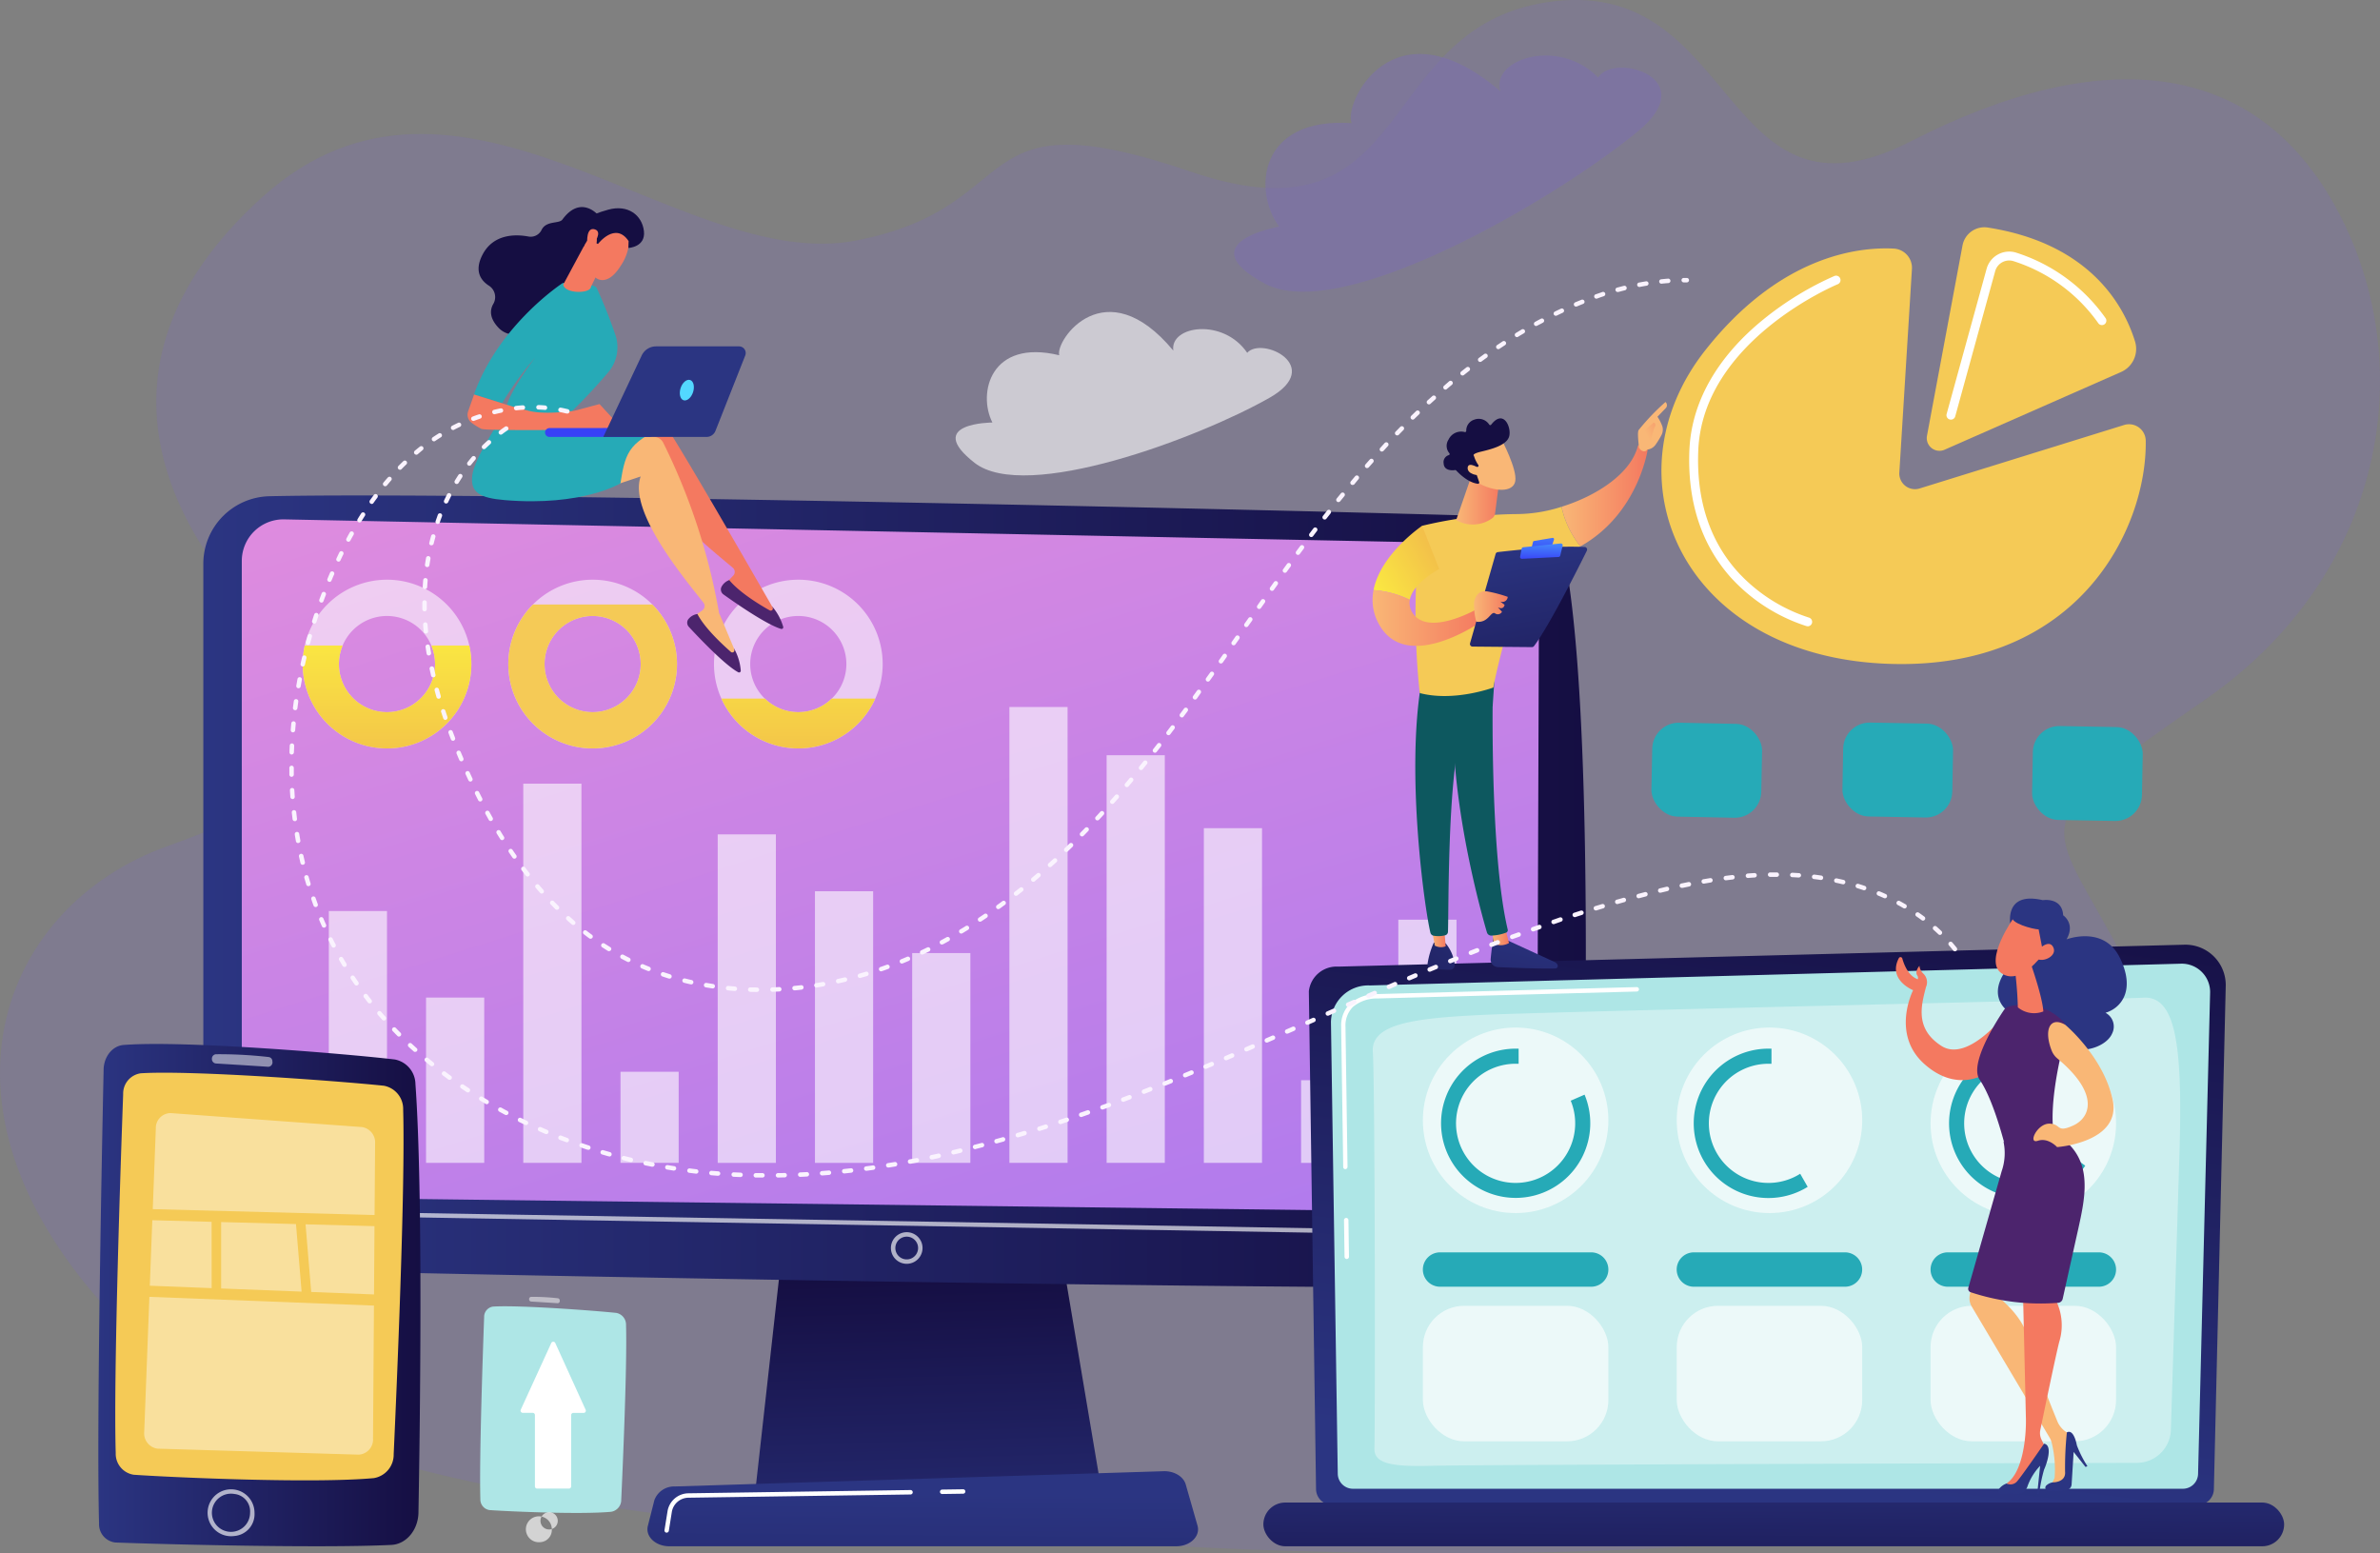 <svg xmlns="http://www.w3.org/2000/svg" xmlns:xlink="http://www.w3.org/1999/xlink" width="446.46" height="291.335" viewBox="0 0 446.46 291.335">
  <rect x="0" y="0" width="446.46" height="291.335" fill="#808080" stroke="none"/>
  <defs>
    <linearGradient id="linear-gradient" x1="0.52" y1="1.509" x2="0.468" y2="0.18" gradientUnits="objectBoundingBox">
      <stop offset="0" stop-color="#2b3582"/>
      <stop offset="1" stop-color="#150e42"/>
    </linearGradient>
    <linearGradient id="linear-gradient-2" x1="0" y1="0.5" x2="1" y2="0.5" xlink:href="#linear-gradient"/>
    <linearGradient id="linear-gradient-3" x1="0.085" y1="-0.198" x2="1.211" y2="1.7" gradientUnits="objectBoundingBox">
      <stop offset="0" stop-color="#e38ddd"/>
      <stop offset="1" stop-color="#9571f6"/>
    </linearGradient>
    <linearGradient id="linear-gradient-4" x1="0.525" y1="0.297" x2="0.225" y2="5.134" xlink:href="#linear-gradient"/>
    <clipPath id="clip-path">
      <path id="Trazado_131080" data-name="Trazado 131080" d="M230.973,313.1A15.823,15.823,0,1,0,246.8,328.923,15.823,15.823,0,0,0,230.973,313.1Zm0,24.842a9.019,9.019,0,1,1,9.015-9.016,9.019,9.019,0,0,1-9.015,9.016Z" transform="translate(-215.15 -313.1)" fill="#fff" opacity="0.57"/>
    </clipPath>
    <linearGradient id="linear-gradient-5" x1="0.497" y1="-0.473" x2="0.515" y2="5.325" gradientUnits="objectBoundingBox">
      <stop offset="0" stop-color="#fdf53f"/>
      <stop offset="0.66" stop-color="#e57a58"/>
      <stop offset="1" stop-color="#d93c65"/>
    </linearGradient>
    <clipPath id="clip-path-2">
      <path id="Trazado_131082" data-name="Trazado 131082" d="M323.623,313.1a15.823,15.823,0,1,0,15.823,15.823A15.823,15.823,0,0,0,323.623,313.1Zm0,24.842a9.019,9.019,0,1,1,9.015-9.016,9.019,9.019,0,0,1-9.015,9.016Z" transform="translate(-307.8 -313.1)" fill="#fff" opacity="0.57"/>
    </clipPath>
    <clipPath id="clip-path-3">
      <path id="Trazado_131084" data-name="Trazado 131084" d="M416.273,313.1A15.823,15.823,0,1,0,432.1,328.923,15.823,15.823,0,0,0,416.273,313.1Zm0,24.842a9.019,9.019,0,1,1,9.015-9.016,9.019,9.019,0,0,1-9.015,9.016Z" transform="translate(-400.45 -313.1)" fill="#f5ca56" opacity="0.57"/>
    </clipPath>
    <linearGradient id="linear-gradient-6" x1="0.496" y1="-2.001" x2="0.514" y2="9.594" xlink:href="#linear-gradient-5"/>
    <linearGradient id="linear-gradient-7" x1="0.411" y1="0.932" x2="0.634" y2="-0.163" xlink:href="#linear-gradient"/>
    <linearGradient id="linear-gradient-8" x1="0.878" y1="-1.646" x2="-0.009" y2="3.391" xlink:href="#linear-gradient"/>
    <linearGradient id="linear-gradient-9" x1="0" y1="0.5" x2="1" y2="0.5" xlink:href="#linear-gradient"/>
    <linearGradient id="linear-gradient-11" x1="150.374" y1="0.238" x2="149.539" y2="0.677" gradientUnits="objectBoundingBox">
      <stop offset="0" stop-color="#f9b776"/>
      <stop offset="1" stop-color="#f47960"/>
    </linearGradient>
    <linearGradient id="linear-gradient-12" x1="-206.493" y1="-193.45" x2="-206.682" y2="-189.732" gradientUnits="objectBoundingBox">
      <stop offset="0" stop-color="#cb236d"/>
      <stop offset="1" stop-color="#4c246d"/>
    </linearGradient>
    <linearGradient id="linear-gradient-13" x1="178.979" y1="0.225" x2="182.38" y2="-1.251" xlink:href="#linear-gradient-11"/>
    <linearGradient id="linear-gradient-14" x1="-189.862" y1="-222.64" x2="-190.083" y2="-219.532" xlink:href="#linear-gradient-12"/>
    <linearGradient id="linear-gradient-15" x1="-170.126" y1="-13.416" x2="-169.808" y2="-12.669" xlink:href="#linear-gradient"/>
    <linearGradient id="linear-gradient-16" x1="-103.258" y1="0.497" x2="-102.258" y2="0.497" xlink:href="#linear-gradient-11"/>
    <linearGradient id="linear-gradient-17" x1="-486.283" y1="-25.637" x2="-486.1" y2="-26.717" xlink:href="#linear-gradient-11"/>
    <linearGradient id="linear-gradient-18" x1="-454.974" y1="-97.934" x2="-453.406" y2="-100.209" xlink:href="#linear-gradient-11"/>
    <linearGradient id="linear-gradient-19" x1="-295.31" y1="-138.806" x2="-294.801" y2="-136.571" xlink:href="#linear-gradient"/>
    <linearGradient id="linear-gradient-20" x1="-1859.912" y1="-320.373" x2="-1853.501" y2="-327.821" xlink:href="#linear-gradient-11"/>
    <linearGradient id="linear-gradient-21" x1="-147.287" y1="-56.783" x2="-148.026" y2="-54.331" gradientUnits="objectBoundingBox">
      <stop offset="0" stop-color="#53d8ff"/>
      <stop offset="1" stop-color="#3840f7"/>
    </linearGradient>
    <linearGradient id="linear-gradient-22" x1="66.137" y1="0.564" x2="71.214" y2="-0.108" xlink:href="#linear-gradient"/>
    <linearGradient id="linear-gradient-23" x1="-1153.027" y1="-0.305" x2="-1154.865" y2="1.584" xlink:href="#linear-gradient-21"/>
    <linearGradient id="linear-gradient-24" x1="74.523" y1="0.27" x2="73.429" y2="1.473" xlink:href="#linear-gradient-11"/>
    <linearGradient id="linear-gradient-25" x1="-142.116" y1="14.71" x2="-142.728" y2="15.33" xlink:href="#linear-gradient"/>
    <linearGradient id="linear-gradient-26" x1="90.922" y1="-0.609" x2="89.191" y2="0.762" xlink:href="#linear-gradient-12"/>
    <linearGradient id="linear-gradient-27" x1="-643.784" y1="46.303" x2="-643.56" y2="45.393" xlink:href="#linear-gradient-11"/>
    <linearGradient id="linear-gradient-28" x1="-371.343" y1="38.253" x2="-370.134" y2="39.417" xlink:href="#linear-gradient-11"/>
    <linearGradient id="linear-gradient-29" x1="-438.449" y1="44.325" x2="-440.332" y2="46.229" xlink:href="#linear-gradient"/>
    <linearGradient id="linear-gradient-30" x1="-1037.324" y1="139.362" x2="-1033.95" y2="143.677" xlink:href="#linear-gradient-11"/>
    <linearGradient id="linear-gradient-31" x1="75.437" y1="1.265" x2="76.838" y2="0.128" xlink:href="#linear-gradient-11"/>
    <linearGradient id="linear-gradient-32" x1="182.318" y1="0.404" x2="183.314" y2="0.404" xlink:href="#linear-gradient"/>
    <linearGradient id="linear-gradient-33" x1="142.623" y1="0.37" x2="138.726" y2="0.7" xlink:href="#linear-gradient-11"/>
    <linearGradient id="linear-gradient-34" x1="154.204" y1="0.39" x2="155.196" y2="0.39" xlink:href="#linear-gradient"/>
    <linearGradient id="linear-gradient-35" x1="67.505" y1="-0.04" x2="66.477" y2="1.536" xlink:href="#linear-gradient-12"/>
    <linearGradient id="linear-gradient-36" x1="97.622" y1="1.456" x2="100.591" y2="-0.721" xlink:href="#linear-gradient-11"/>
    <linearGradient id="linear-gradient-37" x1="0.94" y1="-0.484" x2="-1.894" y2="6.013" xlink:href="#linear-gradient"/>
    <linearGradient id="linear-gradient-38" x1="-0.005" y1="0.496" x2="0.995" y2="0.496" xlink:href="#linear-gradient-11"/>
    <linearGradient id="linear-gradient-39" x1="3.08" y1="-2.224" x2="-3.938" y2="5.386" xlink:href="#linear-gradient"/>
    <linearGradient id="linear-gradient-40" x1="0" y1="0.5" x2="1" y2="0.5" xlink:href="#linear-gradient-11"/>
    <linearGradient id="linear-gradient-41" x1="0" y1="0.5" x2="1" y2="0.5" xlink:href="#linear-gradient-11"/>
    <linearGradient id="linear-gradient-42" x1="484.118" y1="1.606" x2="486.121" y2="4.282" xlink:href="#linear-gradient-11"/>
    <linearGradient id="linear-gradient-43" x1="0.338" y1="0.702" x2="2.348" y2="-1.067" xlink:href="#linear-gradient-11"/>
    <linearGradient id="linear-gradient-44" x1="-0.241" y1="1.066" x2="3.809" y2="-1.521" xlink:href="#linear-gradient-5"/>
    <linearGradient id="linear-gradient-45" x1="0" y1="0.5" x2="1.001" y2="0.5" xlink:href="#linear-gradient-11"/>
    <linearGradient id="linear-gradient-46" x1="0.384" y1="-0.062" x2="0.897" y2="2.428" xlink:href="#linear-gradient"/>
    <linearGradient id="linear-gradient-47" x1="0.931" y1="-3.498" x2="0.357" y2="1.805" xlink:href="#linear-gradient-21"/>
    <linearGradient id="linear-gradient-48" x1="0.605" y1="-1.238" x2="0.461" y2="1.147" xlink:href="#linear-gradient-21"/>
    <linearGradient id="linear-gradient-49" x1="0.002" y1="0.5" x2="1.003" y2="0.5" xlink:href="#linear-gradient-11"/>
    <linearGradient id="linear-gradient-50" x1="0" y1="0.5" x2="1.001" y2="0.5" xlink:href="#linear-gradient-11"/>
    <linearGradient id="linear-gradient-51" x1="-265.247" y1="-84.075" x2="-265.569" y2="-85.14" xlink:href="#linear-gradient-11"/>
    <linearGradient id="linear-gradient-52" x1="-201.655" y1="-65.433" x2="-201.45" y2="-64.255" xlink:href="#linear-gradient"/>
    <linearGradient id="linear-gradient-53" x1="-865.263" y1="-410.399" x2="-866.207" y2="-415.046" xlink:href="#linear-gradient-11"/>
  </defs>
  <g id="segment-01" transform="translate(-78.801 -51.986)">
    <path id="Trazado_131069" data-name="Trazado 131069" d="M298.163,341.87s-151.591,1.8-193.817-38.77-26.328-81.017,6-92.464,37.846-23.376,20.449-39.449-39.49-49.063-2.8-82.22,78.544,14.465,111.33,8.145,19.8-27.623,62.921-12.908,33.615-28.115,68.288-32S401.64,96.762,437.295,78.47s64.823-15.756,80.151,13.274,8.669,68.13-24.958,91.431-30.022,21.711-17.451,44.608,23.83,98.193-33.39,108.932S298.163,341.87,298.163,341.87Z" transform="translate(0 0)" fill="rgba(125,110,178,0.6)" opacity="0.5"/>
    <path id="Trazado_131071" data-name="Trazado 131071" d="M424.66,603.17l-5.6,50.225h64.969l-8.461-50.225Z" transform="translate(-198.579 -321.677)" fill="url(#linear-gradient)"/>
    <path id="Trazado_131072" data-name="Trazado 131072" d="M170.4,288V403.022a17.451,17.451,0,0,0,17,17.447c42.012,1.082,188.952,3.71,228.946,3.119A12.837,12.837,0,0,0,428.99,411.1c.77-26.72,2.024-90.977-2.611-120.811A13.216,13.216,0,0,0,413.746,279.1c-35.206-1.124-190.973-4.7-230.946-3.8A12.679,12.679,0,0,0,170.4,288Z" transform="translate(-53.458 -130.244)" fill="url(#linear-gradient-2)"/>
    <path id="Trazado_131073" data-name="Trazado 131073" d="M187.73,293.722V403a10.11,10.11,0,0,0,9.961,10.11l223.017,2.756a9.839,9.839,0,0,0,9.993-9.8l.375-108.307a7.2,7.2,0,0,0-7.029-7.224l-228.331-4.609a7.8,7.8,0,0,0-7.986,7.795Z" transform="translate(-63.572 -136.529)" fill="url(#linear-gradient-3)"/>
    <path id="Trazado_131074" data-name="Trazado 131074" d="M431.786,602h0l-244.65-4.164a.416.416,0,0,1,0-.833l244.641,4.164a.416.416,0,0,1,0,.833Z" transform="translate(-62.983 -318.076)" fill="#fff" opacity="0.65"/>
    <path id="Trazado_131075" data-name="Trazado 131075" d="M483.139,612.93a2.965,2.965,0,1,1,2.961-2.965A2.965,2.965,0,0,1,483.139,612.93Zm0-5.093a2.132,2.132,0,1,0,2.128,2.128,2.132,2.132,0,0,0-2.128-2.128Z" transform="translate(-234.243 -323.912)" fill="#fff" opacity="0.65"/>
    <path id="Trazado_131076" data-name="Trazado 131076" d="M469.673,728.734H374.586c-2.586,0-4.526-1.84-4.027-3.814l1.22-4.826a3.937,3.937,0,0,1,3.86-2.577l91.66-2.861c1.978-.063,3.747.991,4.164,2.5l2.2,7.687C474.249,726.84,472.3,728.734,469.673,728.734Z" transform="translate(-170.228 -386.74)" fill="url(#linear-gradient-4)"/>
    <path id="Trazado_131077" data-name="Trazado 131077" d="M502.686,723.681a.416.416,0,1,1,0-.833l3.927-.058h0a.416.416,0,1,1,0,.833Z" transform="translate(-247.141 -391.488)" fill="#fff"/>
    <path id="Trazado_131078" data-name="Trazado 131078" d="M378.563,731.131h-.054a.416.416,0,0,1-.346-.475l.562-3.51a4.018,4.018,0,0,1,3.918-3.394l41.668-.612a.416.416,0,0,1,0,.833l-41.668.608a3.19,3.19,0,0,0-3.11,2.69l-.558,3.51a.417.417,0,0,1-.412.35Z" transform="translate(-174.708 -391.693)" fill="#fff"/>
    <g id="Grupo_56055" data-name="Grupo 56055" transform="translate(140.484 184.587)" opacity="0.6">
      <rect id="Rectángulo_30930" data-name="Rectángulo 30930" width="10.914" height="47.235" transform="translate(0 38.266)" fill="#fff"/>
      <rect id="Rectángulo_30931" data-name="Rectángulo 30931" width="10.914" height="31" transform="translate(18.238 54.497)" fill="#fff"/>
      <rect id="Rectángulo_30932" data-name="Rectángulo 30932" width="10.914" height="71.119" transform="translate(36.476 14.378)" fill="#fff"/>
      <rect id="Rectángulo_30933" data-name="Rectángulo 30933" width="10.914" height="17.084" transform="translate(54.714 68.413)" fill="#fff"/>
      <rect id="Rectángulo_30934" data-name="Rectángulo 30934" width="10.914" height="61.613" transform="translate(72.951 23.888)" fill="#fff"/>
      <rect id="Rectángulo_30935" data-name="Rectángulo 30935" width="10.914" height="50.945" transform="translate(91.193 34.556)" fill="#fff"/>
      <rect id="Rectángulo_30936" data-name="Rectángulo 30936" width="10.914" height="39.349" transform="translate(109.431 46.148)" fill="#fff"/>
      <rect id="Rectángulo_30937" data-name="Rectángulo 30937" width="10.914" height="85.497" transform="translate(127.669)" fill="#fff"/>
      <rect id="Rectángulo_30938" data-name="Rectángulo 30938" width="10.914" height="76.453" transform="translate(145.907 9.044)" fill="#fff"/>
      <rect id="Rectángulo_30939" data-name="Rectángulo 30939" width="10.914" height="62.771" transform="translate(164.145 22.727)" fill="#fff"/>
      <rect id="Rectángulo_30940" data-name="Rectángulo 30940" width="10.914" height="15.502" transform="translate(182.387 69.999)" fill="#fff"/>
      <rect id="Rectángulo_30941" data-name="Rectángulo 30941" width="10.914" height="45.611" transform="translate(200.625 39.89)" fill="#fff"/>
    </g>
    <path id="Trazado_131079" data-name="Trazado 131079" d="M230.973,313.1A15.823,15.823,0,1,0,246.8,328.923,15.823,15.823,0,0,0,230.973,313.1Zm0,24.842a9.019,9.019,0,1,1,9.015-9.016,9.019,9.019,0,0,1-9.015,9.016Z" transform="translate(-79.575 -152.389)" fill="#fff" opacity="0.57"/>
    <g id="Grupo_56056" data-name="Grupo 56056" transform="translate(135.575 160.711)" clip-path="url(#clip-path)">
      <rect id="Rectángulo_30942" data-name="Rectángulo 30942" width="47.01" height="19.895" transform="translate(-6.279 12.346)" fill="url(#linear-gradient-5)"/>
    </g>
    <path id="Trazado_131081" data-name="Trazado 131081" d="M323.623,313.1a15.823,15.823,0,1,0,15.823,15.823A15.823,15.823,0,0,0,323.623,313.1Zm0,24.842a9.019,9.019,0,1,1,9.015-9.016,9.019,9.019,0,0,1-9.015,9.016Z" transform="translate(-133.647 -152.389)" fill="#fff" opacity="0.57"/>
    <g id="Grupo_56057" data-name="Grupo 56057" transform="translate(174.153 160.711)" clip-path="url(#clip-path-2)">
      <rect id="Rectángulo_30943" data-name="Rectángulo 30943" width="47.01" height="27.586" transform="translate(-6.279 4.655)" fill="#f5ca56"/>
    </g>
    <path id="Trazado_131083" data-name="Trazado 131083" d="M416.273,313.1A15.823,15.823,0,1,0,432.1,328.923,15.823,15.823,0,0,0,416.273,313.1Zm0,24.842a9.019,9.019,0,1,1,9.015-9.016,9.019,9.019,0,0,1-9.015,9.016Z" transform="translate(-187.718 -152.389)" fill="#fff" opacity="0.57"/>
    <g id="Grupo_56058" data-name="Grupo 56058" transform="translate(212.732 160.711)" clip-path="url(#clip-path-3)">
      <rect id="Rectángulo_30944" data-name="Rectángulo 30944" width="47.01" height="9.948" transform="translate(-6.279 22.293)" fill="url(#linear-gradient-6)"/>
    </g>
    <path id="Trazado_131085" data-name="Trazado 131085" d="M838.225,579.58a3.01,3.01,0,0,1-3.006,3H672.8a3.011,3.011,0,0,1-3-3l-1.349-93.334a5.22,5.22,0,0,1,5.5-4.63l158.732-4.11a7.566,7.566,0,0,1,7.766,7.741Z" transform="translate(-344.126 -248.337)" fill="url(#linear-gradient-7)"/>
    <path id="Trazado_131086" data-name="Trazado 131086" d="M841.078,581.694a2.848,2.848,0,0,1-2.844,2.84h-155.7a2.848,2.848,0,0,1-2.84-2.84l-1.278-84.731a7,7,0,0,1,7.333-6.825l152.128-4.081a5.317,5.317,0,0,1,5.459,5.442Z" transform="translate(-349.944 -253.328)" fill="#aee6e6"/>
    <path id="Trazado_131087" data-name="Trazado 131087" d="M684.806,608.273a.416.416,0,0,1-.416-.416l-.1-6.87a.416.416,0,1,1,.833,0l.1,6.87A.416.416,0,0,1,684.806,608.273Z" transform="translate(-353.37 -320.16)" fill="#fff"/>
    <path id="Trazado_131088" data-name="Trazado 131088" d="M683.81,530.756a.416.416,0,0,1-.416-.416l-.383-26.316a5.723,5.723,0,0,1,1.666-4.318,7.688,7.688,0,0,1,5.209-1.8l48.572-1.307a.416.416,0,0,1,0,.833l-48.6,1.3a7,7,0,0,0-4.63,1.574,4.93,4.93,0,0,0-1.407,3.71l.383,26.307a.416.416,0,0,1-.416.416Z" transform="translate(-352.623 -259.482)" fill="#fff"/>
    <path id="Trazado_131089" data-name="Trazado 131089" d="M697.56,585.915c.162-7,.1-69.017-.3-74.371s7.94-6.363,20.749-6.966,120.861-2.99,123.643-3.215c6.246-.508,7.545,8.84,6.92,29.147-.471,15.244-1.249,40.361-1.607,51.907a6.375,6.375,0,0,1-6.358,6.179c-26,.071-125.662.354-132.3.554C700.658,589.362,697.481,588.692,697.56,585.915Z" transform="translate(-360.932 -262.25)" fill="#fff" opacity="0.37"/>
    <rect id="Rectángulo_30945" data-name="Rectángulo 30945" width="191.485" height="8.203" rx="4.101" transform="translate(315.793 333.792)" fill="url(#linear-gradient-8)"/>
    <circle id="Elipse_4319" data-name="Elipse 4319" cx="17.397" cy="17.397" r="17.397" transform="translate(345.718 244.705)" fill="#fff" opacity="0.63"/>
    <circle id="Elipse_4320" data-name="Elipse 4320" cx="17.397" cy="17.397" r="17.397" transform="translate(393.337 244.705)" fill="#fff" opacity="0.63"/>
    <circle id="Elipse_4321" data-name="Elipse 4321" cx="17.397" cy="17.397" r="17.397" transform="translate(440.955 245.276)" fill="#fff" opacity="0.63"/>
    <path id="Trazado_131090" data-name="Trazado 131090" d="M752.34,534.09a11.176,11.176,0,1,1-10.335-6.929h.562V524.33h-.562a13.995,13.995,0,1,0,12.933,8.628Z" transform="translate(-378.89 -275.665)" fill="#26aab7"/>
    <path id="Trazado_131091" data-name="Trazado 131091" d="M861.816,547.794a11.176,11.176,0,1,1-5.954-20.632h.566V524.33h-.566a14.007,14.007,0,1,0,7.358,25.92Z" transform="translate(-445.32 -275.665)" fill="#26aab7"/>
    <path id="Trazado_131092" data-name="Trazado 131092" d="M980.128,544.621a11.176,11.176,0,1,1-9.24-17.459h.562V524.33h-.562a14.007,14.007,0,1,0,11.534,21.948Z" transform="translate(-512.453 -275.665)" fill="#26aab7"/>
    <path id="Trazado_131093" data-name="Trazado 131093" d="M751.395,616.08H723.043a3.223,3.223,0,0,0,0,6.446h28.352a3.223,3.223,0,0,0,0-6.446Z" transform="translate(-374.106 -329.211)" fill="#26aab7"/>
    <path id="Trazado_131094" data-name="Trazado 131094" d="M865.751,616.08H837.4a3.223,3.223,0,0,0,0,6.446h28.348a3.223,3.223,0,0,0,0-6.446Z" transform="translate(-440.848 -329.211)" fill="#26aab7"/>
    <path id="Trazado_131095" data-name="Trazado 131095" d="M951.773,622.526h28.348a3.223,3.223,0,0,0,0-6.446H951.773a3.223,3.223,0,0,0,0,6.446Z" transform="translate(-507.595 -329.211)" fill="#26aab7"/>
    <rect id="Rectángulo_30946" data-name="Rectángulo 30946" width="34.793" height="25.416" rx="7.74" transform="translate(345.718 296.895)" fill="#fff" opacity="0.63"/>
    <rect id="Rectángulo_30947" data-name="Rectángulo 30947" width="34.793" height="25.416" rx="7.74" transform="translate(393.337 296.895)" fill="#fff" opacity="0.63"/>
    <rect id="Rectángulo_30948" data-name="Rectángulo 30948" width="34.793" height="25.416" rx="7.74" transform="translate(440.955 296.895)" fill="#fff" opacity="0.63"/>
    <path id="Trazado_131096" data-name="Trazado 131096" d="M124.1,527.01c-.321,15.015-1.353,66.793-.858,85.143a3.447,3.447,0,0,0,3.044,3.568c8.22.316,38.349,1.112,51.79.454,2.8-.137,5.026-2.79,5.084-6.071.279-15.756.9-60.073-.566-80.363a4.769,4.769,0,0,0-3.885-4.614c-8.952-1.045-39.207-3.606-50.825-2.723C125.793,522.547,124.152,524.558,124.1,527.01Z" transform="translate(-25.861 -274.435)" fill="url(#linear-gradient-9)"/>
    <path id="Trazado_131097" data-name="Trazado 131097" d="M132.215,539.173c-.441,12.117-1.836,52.423-1.395,67.33a3.972,3.972,0,0,0,3.394,4.068c7.662.525,33.79,1.665,45.024.629a4.454,4.454,0,0,0,3.723-4.476c.566-12.363,2.2-49.9,1.778-64.632a4.413,4.413,0,0,0-3.627-4.485c-8.286-.87-36.055-2.94-45.6-2.332A3.832,3.832,0,0,0,132.215,539.173Z" transform="translate(-30.31 -281.989)" fill="#f5ca56"/>
    <path id="Trazado_131098" data-name="Trazado 131098" d="M179.065,731.625a4.4,4.4,0,1,1,3.785-4.355A4.108,4.108,0,0,1,179.065,731.625Zm0-7.882a3.58,3.58,0,1,0,2.952,3.527A3.282,3.282,0,0,0,179.065,723.743Z" transform="translate(-56.306 -391.558)" fill="#fff" opacity="0.65"/>
    <path id="Trazado_131099" data-name="Trazado 131099" d="M174.269,527.683h0a.833.833,0,0,0,.72.862c1.94.121,7.408.458,9.852.625a.833.833,0,0,0,.77-1.028v-.1a.8.8,0,0,0-.658-.7,81.661,81.661,0,0,0-9.939-.529A.833.833,0,0,0,174.269,527.683Z" transform="translate(-55.716 -277.102)" fill="#fff" opacity="0.5"/>
    <g id="Grupo_56059" data-name="Grupo 56059" transform="translate(105.855 260.742)" opacity="0.42">
      <path id="Trazado_131100" data-name="Trazado 131100" d="M178.43,614.894l15.09.591-1.053-12.671-14.037-.375Z" transform="translate(-163.999 -581.993)" fill="#fff"/>
      <path id="Trazado_131101" data-name="Trazado 131101" d="M217.518,616.147l11.784.462.087-12.808-12.929-.341Z" transform="translate(-186.194 -582.589)" fill="#fff"/>
      <path id="Trazado_131102" data-name="Trazado 131102" d="M189.224,572.458l.1-13.42a2.913,2.913,0,0,0-2.448-3.073l-35.914-2.623a2.8,2.8,0,0,0-2.773,2.915l-.575,15.1Z" transform="translate(-146.012 -553.335)" fill="#fff"/>
      <path id="Trazado_131103" data-name="Trazado 131103" d="M157.886,601.916l-11.126-.3L146.29,613.9l11.6.454Z" transform="translate(-145.242 -581.515)" fill="#fff"/>
      <path id="Trazado_131104" data-name="Trazado 131104" d="M144.742,636.12l-.966,25.287a2.891,2.891,0,0,0,2.54,3.19l37.7,1.12a2.84,2.84,0,0,0,2.677-3.027l.175-24.929Z" transform="translate(-143.773 -601.649)" fill="#fff"/>
    </g>
    <path id="Trazado_131105" data-name="Trazado 131105" d="M291.744,636.2c-.162,7.612-.687,33.861-.437,43.159a1.757,1.757,0,0,0,1.545,1.811c4.164.158,19.437.562,26.253.229a2.957,2.957,0,0,0,2.577-3.077c.142-7.986.454-30.451-.287-40.744a2.4,2.4,0,0,0-1.97-2.336c-4.539-.533-19.878-1.832-25.762-1.382A2.265,2.265,0,0,0,291.744,636.2Z" transform="translate(-123.982 -339.533)" fill="url(#linear-gradient-2)"/>
    <path id="Trazado_131106" data-name="Trazado 131106" d="M295.857,642.393c-.225,6.142-.933,26.574-.708,34.144a2.012,2.012,0,0,0,1.72,2.061c3.885.267,17.13.854,22.822.317a2.259,2.259,0,0,0,1.886-2.265c.292-6.267,1.12-25.291.9-32.766a2.239,2.239,0,0,0-1.84-2.269c-4.2-.441-18.275-1.491-23.114-1.183A1.94,1.94,0,0,0,295.857,642.393Z" transform="translate(-126.238 -343.391)" fill="#aee6e6"/>
    <path id="Trazado_131107" data-name="Trazado 131107" d="M319.318,739.846a2.433,2.433,0,1,1,2.124-2.411A2.285,2.285,0,0,1,319.318,739.846Zm0-3.993a1.62,1.62,0,1,0,0-.008Z" transform="translate(-139.127 -398.626)" fill="#fff" opacity="0.65"/>
    <path id="Trazado_131108" data-name="Trazado 131108" d="M317.169,636.565h0a.416.416,0,0,0,.354.437c.987.063,3.748.233,5,.316a.416.416,0,0,0,.391-.521v-.05a.416.416,0,0,0-.337-.354,41.319,41.319,0,0,0-5.038-.267A.416.416,0,0,0,317.169,636.565Z" transform="translate(-139.114 -340.911)" fill="#fff" opacity="0.5"/>
    <path id="Trazado_131109" data-name="Trazado 131109" d="M325.516,669.066l-5.663-12.45a.416.416,0,0,0-.783,0l-5.7,12.45a.416.416,0,0,0,.387.608h1.845a.416.416,0,0,1,.416.416v13.378a.416.416,0,0,0,.416.416H322.4a.416.416,0,0,0,.416-.416V670.1a.416.416,0,0,1,.416-.416h1.845a.416.416,0,0,0,.437-.62Z" transform="translate(-136.872 -352.708)" fill="#fff"/>
    <rect id="Rectángulo_30949" data-name="Rectángulo 30949" width="20.615" height="17.613" rx="4.97" transform="translate(388.838 187.435) rotate(1.146)" fill="#26aab7"/>
    <rect id="Rectángulo_30950" data-name="Rectángulo 30950" width="20.615" height="17.613" rx="4.97" transform="translate(424.649 187.417) rotate(1.04)" fill="#26aab7"/>
    <rect id="Rectángulo_30951" data-name="Rectángulo 30951" width="20.615" height="17.613" rx="4.97" transform="translate(460.228 188.067) rotate(1.04)" fill="#26aab7"/>
    <path id="Trazado_131110" data-name="Trazado 131110" d="M874.29,167.74a3.61,3.61,0,0,0-3.427-3.831c-6.637-.333-21.311,1.307-35.322,19.046-18.875,23.9-4.464,57.5,34.419,58.836,35.73,1.228,48.451-25.533,48.189-41.876A3.135,3.135,0,0,0,914.071,197l-38.345,11.9a2.94,2.94,0,0,1-3.8-2.986Z" transform="translate(-436.832 -65.299)" fill="#f5ca56"/>
    <path id="Trazado_131111" data-name="Trazado 131111" d="M953.535,157.783l-6.662,35.68a2.382,2.382,0,0,0,3.3,2.619l33.095-14.574a4.734,4.734,0,0,0,2.64-5.713c-1.974-6.433-8.228-18.375-27.661-21.39a4.164,4.164,0,0,0-4.709,3.377Z" transform="translate(-506.593 -59.747)" fill="#f5ca56"/>
    <path id="Trazado_131112" data-name="Trazado 131112" d="M862.026,241.907a.885.885,0,0,1-.25-.037,32.774,32.774,0,0,1-14.157-9.094c-5.53-6.192-8.153-14.216-7.786-23.793.346-9.032,5.171-17.567,13.957-24.684a58.5,58.5,0,0,1,13.25-8.086.834.834,0,0,1,.629,1.545c-.254.1-25.4,10.605-26.17,31.287-.35,9.161,2.132,16.768,7.383,22.627a31.067,31.067,0,0,0,13.4,8.615.833.833,0,0,1-.25,1.628Z" transform="translate(-444.127 -72.464)" fill="#fff"/>
    <path id="Trazado_131113" data-name="Trazado 131113" d="M956.542,196.825a1.035,1.035,0,0,1-.221-.029.833.833,0,0,1-.583-1.024l7.5-27.232a4.393,4.393,0,0,1,5.55-3.031,32.641,32.641,0,0,1,16.735,12.234.833.833,0,1,1-1.357.962,30.929,30.929,0,0,0-15.877-11.6,2.723,2.723,0,0,0-3.444,1.882l-7.495,27.232A.833.833,0,0,1,956.542,196.825Z" transform="translate(-511.773 -66.136)" fill="#fff"/>
    <path id="Trazado_131114" data-name="Trazado 131114" d="M379.41,274.909c-.033,0-18.4-32.17-20.878-35.2a1.919,1.919,0,0,0-1.716-.691l-5.126.612-6.021,13.025,10.031-5.829c-.991,6.866,11.892,17.072,16.314,20.79a1.016,1.016,0,0,1,.079,1.478l-1.766,1.845a20.274,20.274,0,0,0,10.014,5.7Z" transform="translate(-155.748 -109.148)" fill="url(#linear-gradient-11)"/>
    <path id="Trazado_131115" data-name="Trazado 131115" d="M405.143,313.28a2.586,2.586,0,0,0-1.507,1.366,1.149,1.149,0,0,0,.416,1.324c1.853,1.328,7.97,5.617,10.793,6.458a.321.321,0,0,0,.416-.379,10.159,10.159,0,0,0-2.124-3.881l.137.275a.391.391,0,0,1-.545.516C410.827,317.894,407,315.562,405.143,313.28Z" transform="translate(-189.538 -152.494)" fill="url(#linear-gradient-12)"/>
    <path id="Trazado_131116" data-name="Trazado 131116" d="M369.535,287.914c-.033-.021-2.786-6.662-2.819-6.662a116.767,116.767,0,0,0-10.506-32.02,1.915,1.915,0,0,0-1.541-1.02l-5.142-.441L341,259.3l11.009-3.689c-2.365,6.521,8.19,19.121,11.767,23.659a1.016,1.016,0,0,1-.221,1.466l-2.082,1.449a20.274,20.274,0,0,0,8.653,7.6Z" transform="translate(-153.022 -114.262)" fill="url(#linear-gradient-13)"/>
    <path id="Trazado_131117" data-name="Trazado 131117" d="M390.312,328.56a2.594,2.594,0,0,0-1.753,1.037,1.141,1.141,0,0,0,.154,1.382c1.545,1.666,6.662,7.112,9.261,8.507a.321.321,0,0,0,.47-.287,10.023,10.023,0,0,0-1.295-4.23l.079.3a.391.391,0,0,1-.637.4C394.954,334.235,391.661,331.171,390.312,328.56Z" transform="translate(-180.682 -161.412)" fill="url(#linear-gradient-14)"/>
    <path id="Trazado_131118" data-name="Trazado 131118" d="M296.53,241.6s-4.651,6.916-5.034,10.077,1.287,4.247,6.158,4.647c14.49,1.2,21.631-3.144,21.631-3.144.991-6.321,1.7-7.911,9.993-11.363,0,0-10.472.833-12.579,0S296.53,241.6,296.53,241.6Z" transform="translate(-124.101 -110.534)" fill="#26aab7"/>
    <path id="Trazado_131119" data-name="Trazado 131119" d="M316.822,146.735s-3.244-3.835-6.687.87c-.625.833-3.019.146-3.9,1.932a2.269,2.269,0,0,1-2.444,1.249c-2.5-.466-6.621-.5-8.653,3.435-1.545,3.006-.35,4.768,1.2,5.771a2.536,2.536,0,0,1,.858,3.4c-.662,1.12-.783,2.636.92,4.464,3.814,4.089,11.367-2.6,11.367-2.6l6-14.157Z" transform="translate(-125.838 -54.437)" fill="url(#linear-gradient-15)"/>
    <path id="Trazado_131120" data-name="Trazado 131120" d="M309.631,204.547a106.612,106.612,0,0,0,8.082-8.578,7.245,7.245,0,0,0,1.228-6.525,90.281,90.281,0,0,0-3.577-9.011c-.3-1.016-6.379-.974-6.379-.974s-11.955,7.762-16.656,20.9L297.606,202a61.972,61.972,0,0,1,6.2-8.565s-5.334,7.049-5.521,9.935Z" transform="translate(-124.618 -74.395)" fill="#26aab7"/>
    <path id="Trazado_131121" data-name="Trazado 131121" d="M318.267,235.9l-4.072-4.41-4.7,1.249s-5.48.833-8.619,0l-3.135-.833L290.66,229.7l-1.112,3.148a1.89,1.89,0,0,0,.691,2.174,12.511,12.511,0,0,0,1.79,1.116c.933.416,21.506.129,21.506.129Z" transform="translate(-122.932 -103.716)" fill="url(#linear-gradient-16)"/>
    <path id="Trazado_131122" data-name="Trazado 131122" d="M336.635,161.1l-4.085,7.595c.271,1.666,4.447,1.7,5.088.712a.959.959,0,0,0,.129-.333L340.232,164c.1-.5-1.249-2.165-1.7-2.4l-1.624-.862C336.264,160.4,338.871,160.378,336.635,161.1Z" transform="translate(-148.091 -63.337)" fill="url(#linear-gradient-17)"/>
    <path id="Trazado_131123" data-name="Trazado 131123" d="M350.4,155.052a8.988,8.988,0,0,1-1.553,5.829c-2.015,3.264-4.022,3.115-5.042,1.949a7.158,7.158,0,0,1-1.686-6.35C342.672,153.229,349.7,151.784,350.4,155.052Z" transform="translate(-153.591 -59.073)" fill="url(#linear-gradient-18)"/>
    <path id="Trazado_131124" data-name="Trazado 131124" d="M342.041,152.5s3.26-4.285,5.759-.55l-.042,1.291s3.256-.15,2.915-3.156-3.015-5.055-6.7-4.026-5.829,2.194-6.246,4.755,1.666,2.14,1.666,2.14.8-1.766,1.766-1.886.616,1.278.616,1.278Z" transform="translate(-151.078 -54.748)" fill="url(#linear-gradient-19)"/>
    <path id="Trazado_131125" data-name="Trazado 131125" d="M344.587,157.854s1.691-2.194.15-2.648-1.478,2.149-1.378,3.119Z" transform="translate(-154.373 -60.21)" fill="url(#linear-gradient-20)"/>
    <path id="Trazado_131126" data-name="Trazado 131126" d="M325.172,246.436h.042l18.738-.021a.833.833,0,0,0,0-1.666l-18.738.021a.833.833,0,0,0-.042,1.666Z" transform="translate(-143.311 -112.499)" fill="url(#linear-gradient-21)"/>
    <path id="Trazado_131127" data-name="Trazado 131127" d="M376.071,208H360.478a2.969,2.969,0,0,0-2.686,1.7l-7.212,15.285h19.383a1.8,1.8,0,0,0,1.666-1.141l5.592-14.157A1.249,1.249,0,0,0,376.071,208Z" transform="translate(-158.613 -91.051)" fill="url(#linear-gradient-22)"/>
    <path id="Trazado_131128" data-name="Trazado 131128" d="M385.21,224.617c-.337,1.049-.087,2.082.558,2.278s1.445-.475,1.782-1.524.087-2.082-.558-2.278S385.547,223.567,385.21,224.617Z" transform="translate(-178.736 -99.84)" fill="url(#linear-gradient-23)"/>
    <path id="Trazado_131129" data-name="Trazado 131129" d="M933.49,483.279a.35.35,0,0,1,.645.067c.316,1.133,1.074,3.1,2.669,3.806l.229.1a.8.8,0,0,0-.1-.733c-.5-.758.416-1.795.416-1.795a2.328,2.328,0,0,0,.754,1.487,2.224,2.224,0,0,1,.475,2.5c-.862,3.352-2.157,7.786,2.881,11.03s12.125-6.117,12.125-6.117l-3.548,11.159s-5.413,4.01-11.75-1.628-2.12-13.857-2.12-13.857S931.345,487.372,933.49,483.279Z" transform="translate(-498.485 -251.598)" fill="url(#linear-gradient-24)"/>
    <path id="Trazado_131130" data-name="Trazado 131130" d="M981.252,461.844s-1.457-6.546,6.038-4.813c0,0,3.639-.6,3.823,2.84,0,0,2.349,1.545.629,4.518,0,0,6.97-2.694,9.993,3.419s.246,9.473-2.681,10.347a2.915,2.915,0,0,1,1.249,3.877c-1.124,2.69-6.808,4.58-10.164,1.316,0,0-9.577,1.249-9.365-5.484,0,0-4.443-2.873.225-8.449S981.252,461.844,981.252,461.844Z" transform="translate(-525.287 -236.218)" fill="url(#linear-gradient-25)"/>
    <path id="Trazado_131131" data-name="Trazado 131131" d="M975.409,504.884a10.273,10.273,0,0,1,10.064,2.565,2.578,2.578,0,0,1,.745,2.573c-1.12,4.126-4.076,16.314-1.487,21.586,0,0-4.58,5.034-9.552.979,0,0-2.236-9.748-5.163-14.024-2.024-2.956,3.223-11.093,4.551-13.058A1.533,1.533,0,0,1,975.409,504.884Z" transform="translate(-519.855 -264.081)" fill="url(#linear-gradient-26)"/>
    <path id="Trazado_131132" data-name="Trazado 131132" d="M989.421,485.76s2.228,6.3,2.394,9.081a4.759,4.759,0,0,1-4.78-.77,70.627,70.627,0,0,0-.6-7.42Z" transform="translate(-529.708 -253.155)" fill="url(#linear-gradient-27)"/>
    <path id="Trazado_131133" data-name="Trazado 131133" d="M981.327,465.066s-5.829,8.153-2.344,10.522,7.633-3.427,7.633-3.427,1.349-4.464-.062-5.975S981.327,465.066,981.327,465.066Z" transform="translate(-524.708 -241.051)" fill="url(#linear-gradient-28)"/>
    <path id="Trazado_131134" data-name="Trazado 131134" d="M988.339,460.291s-2.677.633-3.052,1.845,3.793,2.336,4.963,2.39l.941,4.888s2.786-4.58,1.666-7.253S988.339,460.291,988.339,460.291Z" transform="translate(-529.021 -238.225)" fill="url(#linear-gradient-29)"/>
    <path id="Trazado_131135" data-name="Trazado 131135" d="M996.15,478.637s2.269-2.627,3.173-.912-2.044,3-3.06,2.157Z" transform="translate(-535.375 -248.127)" fill="url(#linear-gradient-30)"/>
    <path id="Trazado_131136" data-name="Trazado 131136" d="M967.327,621.12c0,.441-.758,3.951-1.182,5.829a3.081,3.081,0,0,0,.333,2.211l14.64,24.642a3.326,3.326,0,0,1,.383.958,20.915,20.915,0,0,1,.537,6.571l-.758,1.574,3.273-.745.716-8.8-.928-.562a4.419,4.419,0,0,1-1.782-2.082c-1.324-3.219-4.614-11.4-5.459-15.406-.962-4.53-6-8.215-6-8.215l.887-2.082Z" transform="translate(-517.819 -332.153)" fill="url(#linear-gradient-31)"/>
    <path id="Trazado_131137" data-name="Trazado 131137" d="M1008.14,703.363a20.039,20.039,0,0,1-1.978-3.9c-.208-1.091-.787-3.019-1.878-2.436a63.532,63.532,0,0,0-.337,7.374c.179,2.074-2.344,2-2.344,2a2.361,2.361,0,0,0-1.2.608.587.587,0,0,0,.391.991,14.114,14.114,0,0,0,3.51-.2,1.066,1.066,0,0,0,.866-.987l.383-6.117,2.232,2.815Z" transform="translate(-537.762 -376.392)" fill="url(#linear-gradient-32)"/>
    <path id="Trazado_131138" data-name="Trazado 131138" d="M985.828,629.716s.516,22.044.583,25.171-.491,10.068-3.631,12.142l1.366,1.012a18.166,18.166,0,0,0,3.373-4.243,25.593,25.593,0,0,1,2.44-3.706l-.62-1.274a2.787,2.787,0,0,1-.229-1.795c.679-3.281,2.94-14.2,3.556-16.552a10.57,10.57,0,0,0-1.753-9.577C988.376,627.8,985.828,629.716,985.828,629.716Z" transform="translate(-527.572 -336.826)" fill="url(#linear-gradient-33)"/>
    <path id="Trazado_131139" data-name="Trazado 131139" d="M986.574,711.723a.191.191,0,0,0,.192-.167,28.575,28.575,0,0,1,.9-4.443c.416-.874,1.741-4.551,0-4.863,0,0-4.326,6.317-5.155,7.17a1.632,1.632,0,0,1-1.878.3,3.156,3.156,0,0,0-1.42,1.02.575.575,0,0,0,.454.92l2.915.025a2.053,2.053,0,0,0,1.924-1.291,10.909,10.909,0,0,1,2.419-3.989l-.533,5.1a.2.2,0,0,0,.192.217Z" transform="translate(-525.42 -379.501)" fill="url(#linear-gradient-34)"/>
    <path id="Trazado_131140" data-name="Trazado 131140" d="M972.118,564.262a10.357,10.357,0,0,1-.354,5.538l-6.246,21.844a.674.674,0,0,0,.416.833,41.662,41.662,0,0,0,16.418,1.99.949.949,0,0,0,.866-.741c.554-2.5,2.44-10.984,2.832-12.733,1.478-6.662,3.135-13.824-4.139-18.163C978.559,564.254,975.432,565.1,972.118,564.262Z" transform="translate(-517.48 -298.134)" fill="url(#linear-gradient-35)"/>
    <path id="Trazado_131141" data-name="Trazado 131141" d="M1000.857,512.866s7.116,5.917,8.882,14-10.41,8.94-10.41,8.94-1.666-1.845-3.61-1.187-.154-3.219,2.14-3.21,1.249,1.824,4.476.354c3.165-1.428,5.117-5.859-2.948-12.571a3.648,3.648,0,0,1-1.066-1.453C996.763,513.794,998,511.209,1000.857,512.866Z" transform="translate(-534.639 -268.677)" fill="url(#linear-gradient-36)"/>
    <path id="Trazado_131142" data-name="Trazado 131142" d="M750.912,473.91s-.371,2.082-.55,4.164a1.424,1.424,0,0,0,1.366,1.545c2.757.117,8.657.337,10.776.246a.466.466,0,0,0,.416-.637h0a1.037,1.037,0,0,0-.533-.562l-9.748-4.48Z" transform="translate(-391.928 -246.239)" fill="url(#linear-gradient-37)"/>
    <path id="Trazado_131143" data-name="Trazado 131143" d="M751,470.451l.3,2.5a3.113,3.113,0,0,0,2.877-.1l-.708-2.79Z" transform="translate(-392.303 -243.993)" fill="url(#linear-gradient-38)"/>
    <path id="Trazado_131144" data-name="Trazado 131144" d="M740.642,357.94c-.129.654-.691,32.62,2.727,46.948a.491.491,0,0,1-.283.566,8.551,8.551,0,0,1-2.785.562.833.833,0,0,1-.833-.6c-.978-3.331-5.659-19.987-6.271-35.884-.679-17.776,0-.608,0-.608l.416-10.984Z" transform="translate(-381.737 -178.558)" fill="#0d585f"/>
    <path id="Trazado_131145" data-name="Trazado 131145" d="M723.113,476.54a15.058,15.058,0,0,0-1.158,3.864.87.87,0,0,0,.766,1.041c.912.092,2.311.2,3.435.2a.866.866,0,0,0,.862-.966,7.329,7.329,0,0,0-1.711-4.018Z" transform="translate(-375.341 -247.774)" fill="url(#linear-gradient-39)"/>
    <path id="Trazado_131146" data-name="Trazado 131146" d="M723.52,468.6l.7,3.789a2.443,2.443,0,0,0,2.04.137l-.329-4.072Z" transform="translate(-376.265 -243.053)" fill="url(#linear-gradient-40)"/>
    <path id="Trazado_131147" data-name="Trazado 131147" d="M717.49,357.821c-2.8,16.868.6,41.689,1.753,46.548a.758.758,0,0,0,.612.575,5.112,5.112,0,0,0,2.186-.087.691.691,0,0,0,.5-.641c.154-3.927-.121-28.036,2.5-37.567a2.181,2.181,0,0,1,.833-1.195l5.051-3.589.387-5.8Z" transform="translate(-372.117 -177.461)" fill="#0d585f"/>
    <path id="Trazado_131148" data-name="Trazado 131148" d="M735.361,281.62a78.791,78.791,0,0,0-17.613,2.2c-2.5,14.574-.437,31.371-.437,31.371,6.483,1.7,13.8-1.041,13.8-1.041,1.074-6.088,6.1-23.222,6.1-23.222a27.581,27.581,0,0,0,10.239-3.252,17.9,17.9,0,0,1-3.548-7.424,28.038,28.038,0,0,1-8.544,1.37Z" transform="translate(-372.175 -133.217)" fill="#f5ca56"/>
    <path id="Trazado_131149" data-name="Trazado 131149" d="M798.5,253.028a1.6,1.6,0,0,0-1.865-.525c-1.249,5.2-7.695,9.427-14.332,11.488a17.687,17.687,0,0,0,3.548,7.424C796.865,265.225,798.5,253.028,798.5,253.028Z" transform="translate(-410.57 -116.959)" fill="url(#linear-gradient-41)"/>
    <path id="Trazado_131150" data-name="Trazado 131150" d="M818.393,242c.083.275-.912.691-1.5-.416,0-.537-.346-2.836-.025-3.269a42.844,42.844,0,0,1,5.018-5.247.791.791,0,0,1,.1,1.1l-1.6,1.666a7.915,7.915,0,0,1,.937,1.853,2.256,2.256,0,0,1-.225,1.666,17.264,17.264,0,0,1-1.028,1.666A2.215,2.215,0,0,1,818.393,242Z" transform="translate(-430.665 -105.683)" fill="url(#linear-gradient-42)"/>
    <path id="Trazado_131151" data-name="Trazado 131151" d="M821.1,242.29l-1.461,1.249-.462,1.249,1.307,1.445a15.258,15.258,0,0,1,.762-2.981C821.6,242.719,821.408,242.444,821.1,242.29Z" transform="translate(-432.093 -111.063)" fill="url(#linear-gradient-43)"/>
    <path id="Trazado_131152" data-name="Trazado 131152" d="M709.921,296.931l-3.21-8.111s-7.824,5.317-9.111,12.055a18.6,18.6,0,0,1,6.8,1.824C704.978,299.517,709.921,296.931,709.921,296.931Z" transform="translate(-361.138 -138.219)" fill="url(#linear-gradient-44)"/>
    <path id="Trazado_131153" data-name="Trazado 131153" d="M716.5,321.459s-8.782,4.963-11.746.724a3.331,3.331,0,0,1-.612-2.59,18.6,18.6,0,0,0-6.8-1.824,9.306,9.306,0,0,0,1,6.379c5.188,9.494,19.308-.525,19.308-.525Z" transform="translate(-360.881 -155.114)" fill="url(#linear-gradient-45)"/>
    <path id="Trazado_131154" data-name="Trazado 131154" d="M741.052,316.3l4.793-16.739a.491.491,0,0,1,.416-.354c.866-.1,3.385-.387,6.292-.633a71.393,71.393,0,0,1,9.993-.329.487.487,0,0,1,.416.7c-1.382,2.794-7.079,14.157-9.91,17.884a.483.483,0,0,1-.391.2l-11.122-.1a.487.487,0,0,1-.487-.625Z" transform="translate(-386.485 -143.674)" fill="url(#linear-gradient-46)"/>
    <path id="Trazado_131155" data-name="Trazado 131155" d="M769.3,294.844l3.477-.579a.25.25,0,0,1,.279.325l-.346,1.041a.246.246,0,0,1-.2.171l-3.331.446a.25.25,0,0,1-.279-.3l.216-.912a.246.246,0,0,1,.187-.187Z" transform="translate(-402.746 -141.395)" fill="url(#linear-gradient-47)"/>
    <path id="Trazado_131156" data-name="Trazado 131156" d="M763.623,299.25l.287-1.495a.337.337,0,0,1,.3-.275l7.02-.712a.346.346,0,0,1,.371.416l-.45,1.861a.341.341,0,0,1-.316.262l-6.858.346a.345.345,0,0,1-.358-.4Z" transform="translate(-399.667 -142.856)" fill="url(#linear-gradient-48)"/>
    <path id="Trazado_131157" data-name="Trazado 131157" d="M743.2,324a12.578,12.578,0,0,1-.416-3.723c.254-.974.791-2.228,2.532-1.949a25.4,25.4,0,0,1,3.789,1.012,1,1,0,0,1-1.424.862l.833.633s-.117,1.016-1.249.475l.766.833a.891.891,0,0,1-1.3.3C745.919,321.914,745.524,324.325,743.2,324Z" transform="translate(-387.472 -155.415)" fill="url(#linear-gradient-49)"/>
    <path id="Trazado_131158" data-name="Trazado 131158" d="M737.646,267.21l-2.669,7.707a.275.275,0,0,0,.125.333,6.254,6.254,0,0,0,6.5-.416,1.316,1.316,0,0,0,.6-.937l.866-6.662Z" transform="translate(-382.942 -125.607)" fill="url(#linear-gradient-50)"/>
    <path id="Trazado_131159" data-name="Trazado 131159" d="M745.763,250.07s2.915,5.509,2.548,7.737-4,2.082-7.166.258l-2.215-5.942Z" transform="translate(-385.259 -115.604)" fill="url(#linear-gradient-51)"/>
    <path id="Trazado_131160" data-name="Trazado 131160" d="M735.593,249.522a.225.225,0,0,0,.1-.333,5.968,5.968,0,0,1-.833-1.728s-.525-.337,1.341-.783,4.647-1.137,5.23-2.727-.924-5.438-3.331-2.336a.229.229,0,0,1-.362,0,2.339,2.339,0,0,0-2.848-.924,2.139,2.139,0,0,0-1.47,2.082.229.229,0,0,1-.271.233,2.616,2.616,0,0,0-3.056,1.424,2.109,2.109,0,0,0,.15,2.527.225.225,0,0,1-.1.375,1.364,1.364,0,0,0-.962,1.553c.079,1.441,1.69,1.316,2.149,1.249a.225.225,0,0,1,.2.071c.416.437,2.165,2.282,4.081,2.5a.229.229,0,0,0,.242-.3l-.833-2.411a.229.229,0,0,1,.121-.283Z" transform="translate(-379.569 -109.984)" fill="url(#linear-gradient-52)"/>
    <path id="Trazado_131161" data-name="Trazado 131161" d="M742.234,262.079s-2.082-1.428-2.236-.225,1.878,1.745,2.881,1.295Z" transform="translate(-385.877 -122.2)" fill="url(#linear-gradient-53)"/>
    <path id="Trazado_131162" data-name="Trazado 131162" d="M643.238,108.675c-4.918-6.566-4.022-20.59,13.608-19.408-1.666-3.519,7.661-23.264,27.9-5.971-1.936-6,10.922-10.227,18.321-2.577,2.915-4.768,19.737.037,7.4,10.143-15.756,12.908-55.63,36.205-69.954,28.489S643.238,108.675,643.238,108.675Z" transform="translate(-324.477 -14.187)" fill="#7d6eb2" opacity="0.5"/>
    <path id="Trazado_131163" data-name="Trazado 131163" d="M516.218,213.242c-2.8-5.48-.371-15.74,12.537-12.617-.779-2.811,8.619-16.239,21.4-.874-.67-4.684,9.373-6.175,13.862.416,2.761-3.16,14.574,2.532,4.185,8.436-13.287,7.545-45.732,19.716-55.338,12.192S516.218,213.242,516.218,213.242Z" transform="translate(-251.254 -82.011)" fill="#fff" opacity="0.6"/>
    <path id="Trazado_131164" data-name="Trazado 131164" d="M297.909,379.33H296.66a.416.416,0,0,1,0-.833h1.249a.416.416,0,0,1,0,.833Zm2.915,0a.416.416,0,1,1,0-.833c.416,0,.833,0,1.249-.025h0a.416.416,0,0,1,0,.833C301.657,379.3,301.24,379.326,300.824,379.33Zm-7.079-.087h0l-1.249-.054a.417.417,0,1,1,.046-.833l1.249.054a.412.412,0,1,1-.046.82Zm11.243-.042a.417.417,0,0,1-.021-.833l1.249-.062a.417.417,0,0,1,.046.833l-1.249.067Zm-15.406-.2h-.033c-.416-.029-.833-.067-1.249-.1a.418.418,0,0,1,.075-.833l1.249.1a.411.411,0,0,1-.029.82Zm19.545-.062a.417.417,0,1,1-.033-.833l1.249-.1a.418.418,0,1,1,.071.833l-1.249.1Zm-23.684-.341h-.05l-1.249-.154a.416.416,0,0,1,.108-.824l1.249.154a.417.417,0,0,1-.046.833Zm27.827-.037a.417.417,0,1,1-.042-.833l1.249-.137a.419.419,0,0,1,.1.833l-1.249.137Zm4.135-.5a.417.417,0,0,1-.054-.833l1.249-.171a.42.42,0,1,1,.117.833l-1.249.171Zm-36.084-.029h-.067l-1.249-.2a.422.422,0,1,1,.142-.833l1.224.2a.41.41,0,0,1-.037.816Zm40.207-.579a.418.418,0,0,1-.067-.833l1.249-.2a.422.422,0,1,1,.137.833l-1.249.2Zm-44.3-.154h-.083l-1.228-.25a.425.425,0,1,1,.175-.833l1.216.25a.418.418,0,1,1-.079.833Zm48.409-.554a.418.418,0,0,1-.079-.833l1.228-.233a.423.423,0,0,1,.154.833l-1.249.233Zm-52.465-.341a.415.415,0,0,1-.1,0l-1.216-.3a.416.416,0,1,1,.2-.8l1.208.3a.419.419,0,0,1-.1.833Zm56.558-.471a.419.419,0,1,1-.087-.833c.416-.083.833-.171,1.22-.262a.426.426,0,1,1,.179.833l-1.224.262Zm-60.589-.583a.351.351,0,0,1-.112,0c-.416-.112-.8-.229-1.208-.35a.417.417,0,0,1,.237-.8l1.2.35a.42.42,0,1,1-.112.833Zm64.661-.346a.419.419,0,0,1-.1-.833l1.212-.287a.416.416,0,1,1,.2.808c-.416.1-.812.2-1.22.287A.347.347,0,0,1,333.8,375.008Zm-68.642-.9a.491.491,0,0,1-.129,0l-1.191-.416a.416.416,0,0,1,.271-.787l1.183.4a.422.422,0,1,1-.133.833Zm72.685-.1a.419.419,0,1,1-.1-.833l1.208-.312a.415.415,0,1,1,.208.8l-1.212.312a.417.417,0,0,1-.1.042Zm4.026-1.07a.42.42,0,0,1-.108-.833l1.2-.337a.418.418,0,0,1,.229.8l-1.208.337a.513.513,0,0,1-.112.042Zm-80.642-.216a.467.467,0,0,1-.146-.025l-1.187-.433a.418.418,0,1,1,.3-.779l1.162.445a.416.416,0,0,1-.146.8Zm84.648-.929a.42.42,0,1,1-.117-.833l1.2-.358a.418.418,0,0,1,.241.8l-1.2.358a.417.417,0,0,1-.121.046Zm-88.52-.6a.456.456,0,0,1-.162-.033l-1.153-.5a.417.417,0,1,1,.337-.762l1.141.491a.416.416,0,0,1-.162.8Zm92.505-.6a.416.416,0,0,1-.125-.812l1.191-.379a.417.417,0,0,1,.254.8l-1.2.375a.329.329,0,0,1-.125.021Zm-96.307-1.1a.417.417,0,0,1-.179-.042l-1.133-.545a.416.416,0,1,1,.371-.745l1.12.541a.416.416,0,0,1-.179.791Zm100.271-.179a.417.417,0,0,1-.154-.812l1.187-.391a.415.415,0,0,1,.266.787l-1.191.4a.352.352,0,0,1-.108.021Zm3.943-1.337a.422.422,0,0,1-.137-.833l1.178-.416a.417.417,0,1,1,.275.787l-1.178.416A.419.419,0,0,1,357.765,367.979Zm-107.941-.354a.387.387,0,0,1-.192-.05l-1.108-.6a.421.421,0,1,1,.416-.733c.362.2.729.416,1.1.591a.418.418,0,0,1-.212.787Zm111.863-1.045a.416.416,0,0,1-.142-.808l1.174-.416a.416.416,0,1,1,.283.779c-.387.146-.783.287-1.174.416A.329.329,0,0,1,361.688,366.58Zm-115.5-1a.393.393,0,0,1-.212-.058c-.362-.212-.72-.416-1.078-.645a.416.416,0,0,1,.416-.712c.354.217.712.416,1.07.641a.417.417,0,0,1-.2.775Zm119.4-.446a.417.417,0,0,1-.146-.808l1.166-.441a.416.416,0,0,1,.3.779l-1.17.441A.415.415,0,0,1,365.593,365.139Zm3.889-1.491a.418.418,0,0,1-.154-.808l1.162-.454a.416.416,0,1,1,.3.775l-1.162.458A.48.48,0,0,1,369.482,363.649Zm-126.832-.267a.416.416,0,0,1-.229-.071l-1.045-.7a.417.417,0,0,1,.466-.691l1.037.691a.416.416,0,0,1-.229.766Zm130.7-1.249a.416.416,0,0,1-.154-.8l1.158-.466a.418.418,0,0,1,.312.775l-1.158.462a.419.419,0,0,1-.158,0Zm-134.127-1.108a.417.417,0,0,1-.246-.079l-1.012-.75a.418.418,0,1,1,.5-.666c.329.25.662.5,1,.741a.4.4,0,0,1-.246.737Zm137.983-.462a.416.416,0,0,1-.158-.8l1.153-.475a.416.416,0,1,1,.316.766l-1.153.479a.417.417,0,0,1-.158.012Zm3.843-1.6a.415.415,0,0,1-.162-.8l1.149-.483a.416.416,0,1,1,.325.766l-1.153.483a.351.351,0,0,1-.146.017Zm-145.133-.483a.416.416,0,0,1-.262-.092c-.325-.262-.645-.529-.97-.8a.417.417,0,1,1,.537-.637c.316.266.637.529.958.791a.4.4,0,0,1-.262.72ZM384.88,357.34a.416.416,0,0,1-.162-.8l1.149-.491a.416.416,0,0,1,.329.762l-1.149.5a.46.46,0,0,1-.167.017Zm-152.128-1.566a.416.416,0,0,1-.279-.108q-.466-.416-.924-.833a.416.416,0,1,1,.566-.608l.916.833a.394.394,0,0,1-.279.7Zm155.955-.083a.417.417,0,0,1-.167-.8l1.145-.5a.416.416,0,1,1,.333.762l-1.145.5a.476.476,0,0,1-.167.017Zm3.818-1.666a.416.416,0,0,1-.167-.8l1.145-.5a.416.416,0,1,1,.333.762l-1.145.5a.459.459,0,0,1-.167.021ZM229.738,352.9a.416.416,0,0,1-.3-.125c-.3-.3-.587-.6-.879-.9a.417.417,0,1,1,.591-.587c.283.3.575.6.866.887a.416.416,0,0,1-.3.712Zm166.6-.545a.416.416,0,0,1-.167-.8l1.141-.5a.417.417,0,1,1,.337.762l-1.145.5a.459.459,0,0,1-.167.021Zm3.81-1.666a.416.416,0,0,1-.167-.8l1.141-.5a.417.417,0,0,1,.337.762l-1.141.5a.417.417,0,0,1-.171.013Zm-173.26-.812a.417.417,0,0,1-.312-.142q-.416-.466-.833-.949a.416.416,0,1,1,.633-.541c.266.316.541.629.833.937a.416.416,0,0,1-.312.7Zm177.074-.891a.418.418,0,0,1-.167-.8l1.141-.5a.417.417,0,1,1,.337.762l-1.141.5A.416.416,0,0,1,403.964,348.983Zm3.814-1.666a.416.416,0,0,1-.167-.8l1.141-.5a.417.417,0,0,1,.337.762l-1.145.5a.416.416,0,0,1-.171.025Zm-183.549-.65a.417.417,0,0,1-.329-.162c-.258-.325-.516-.658-.766-.991a.416.416,0,0,1,.662-.5c.25.329.5.658.758.983a.4.4,0,0,1-.329.662Zm187.375-1.02a.416.416,0,0,1-.167-.8l1.145-.5a.416.416,0,1,1,.333.762l-1.145.5a.416.416,0,0,1-.183.021Zm3.818-1.666a.416.416,0,0,1-.162-.8l1.145-.5a.417.417,0,1,1,.329.766l-1.145.5a.457.457,0,0,1-.183.033Zm-193.671-.67a.416.416,0,0,1-.341-.183c-.237-.341-.475-.687-.7-1.033a.416.416,0,1,1,.691-.462l.7,1.024a.417.417,0,0,1-.341.654Zm197.485-.966a.416.416,0,0,1-.162-.8l1.149-.487a.418.418,0,1,1,.325.77l-1.149.487A.455.455,0,0,1,419.237,342.346Zm3.835-1.616a.416.416,0,0,1-.158-.8l1.153-.479a.416.416,0,0,1,.316.77l-1.149.479A.455.455,0,0,1,423.072,340.731Zm-203.569-.9a.416.416,0,0,1-.354-.2c-.217-.354-.416-.716-.637-1.074a.416.416,0,0,1,.72-.416c.2.358.416.712.629,1.066a.414.414,0,0,1-.358.629Zm207.429-.683a.416.416,0,0,1-.154-.8l1.158-.471a.416.416,0,0,1,.312.77l-1.158.471a.416.416,0,0,1-.171.033Zm3.864-1.557a.416.416,0,0,1-.154-.8l1.162-.458a.416.416,0,1,1,.3.775l-1.158.458a.417.417,0,0,1-.167.029Zm90.81-.691a.417.417,0,0,1-.325-.158c-.258-.321-.521-.637-.791-.945a.418.418,0,1,1,.629-.55q.416.479.812.974a.419.419,0,0,1-.337.679Zm-304.139-.687a.416.416,0,0,1-.371-.225c-.192-.371-.383-.745-.57-1.12a.416.416,0,0,1,.745-.371c.183.371.371.737.562,1.1a.416.416,0,0,1-.366.612Zm217.205-.137a.416.416,0,0,1-.15-.808l1.166-.446a.417.417,0,0,1,.3.779l-1.166.445a.383.383,0,0,1-.162.029Zm3.893-1.474a.416.416,0,0,1-.146-.808l1.174-.416a.416.416,0,1,1,.287.779l-1.17.416a.379.379,0,0,1-.158.05Zm80.23-.774a.416.416,0,0,1-.287-.117c-.3-.283-.6-.562-.908-.833a.417.417,0,0,1,.554-.625c.316.279.625.566.933.858a.423.423,0,0,1-.3.716Zm-76.32-.654a.417.417,0,0,1-.142-.808l1.178-.416a.417.417,0,0,1,.279.787l-1.174.416a.414.414,0,0,1-.154.021Zm-226.82-.712a.416.416,0,0,1-.379-.246c-.171-.383-.337-.766-.5-1.153a.416.416,0,0,1,.766-.325c.162.383.325.762.5,1.141a.413.413,0,0,1-.4.583Zm230.751-.662a.422.422,0,1,1-.133-.833l1.182-.416a.416.416,0,1,1,.267.787l-1.183.416a.378.378,0,0,1-.146.046Zm69.212-.658a.416.416,0,0,1-.25-.079c-.329-.25-.662-.487-1-.72a.416.416,0,1,1,.471-.687c.35.242.691.487,1.028.737a.416.416,0,0,1-.25.75Zm-65.265-.658a.421.421,0,1,1-.125-.833l1.191-.383a.417.417,0,1,1,.25.8l-1.187.383a.442.442,0,0,1-.142.037Zm3.972-1.249a.421.421,0,1,1-.121-.833l1.2-.362a.416.416,0,1,1,.242.8l-1.2.362a.386.386,0,0,1-.133.033Zm57.82-.375a.442.442,0,0,1-.212-.058c-.354-.208-.712-.416-1.074-.6a.416.416,0,0,1,.4-.733c.371.2.737.416,1.1.616a.416.416,0,0,1-.208.779ZM214.09,328.6a.416.416,0,0,1-.391-.271c-.146-.391-.287-.787-.416-1.182a.417.417,0,0,1,.787-.275c.137.391.279.779.416,1.17a.416.416,0,0,1-.242.533A.466.466,0,0,1,214.09,328.6Zm244.233-.562a.42.42,0,0,1-.117-.833l1.208-.341a.417.417,0,0,1,.225.8l-1.2.337a.417.417,0,0,1-.133.033Zm50.121-1.087a.416.416,0,0,1-.171-.037c-.375-.167-.754-.333-1.133-.491a.416.416,0,0,1,.316-.766c.391.158.774.325,1.158.5a.415.415,0,0,1-.187.8Zm-46.107,0a.42.42,0,1,1-.108-.833l1.212-.321a.417.417,0,1,1,.208.808l-1.2.316a.325.325,0,0,1-.125.008Zm4.035-1.033a.419.419,0,0,1-.1-.833l1.216-.292a.417.417,0,1,1,.192.812l-1.212.291a.415.415,0,0,1-.117,0Zm38.2-.466a.357.357,0,0,1-.133-.021c-.391-.133-.783-.258-1.178-.379a.416.416,0,1,1,.246-.8q.6.183,1.2.387a.416.416,0,0,1-.133.808ZM470.428,325a.419.419,0,1,1-.087-.833l1.249-.254a.425.425,0,1,1,.167.833l-1.22.254Zm-257.674-.316a.416.416,0,0,1-.416-.3c-.121-.416-.237-.8-.354-1.2a.418.418,0,1,1,.8-.229c.112.4.229.8.35,1.191a.416.416,0,0,1-.279.521.386.386,0,0,1-.117,0Zm287.813-.375a.375.375,0,0,1-.1,0c-.416-.1-.8-.187-1.207-.271a.417.417,0,0,1,.171-.816c.416.087.833.179,1.249.279a.419.419,0,0,1-.1.833Zm-26.049-.1a.418.418,0,0,1-.071-.833l1.249-.208a.416.416,0,0,1,.133.82l-1.228.208Zm4.114-.629a.416.416,0,0,1-.058-.829c.416-.054.833-.108,1.249-.154a.419.419,0,0,1,.092.833l-1.249.15Zm17.851-.062H496.4c-.416-.062-.833-.117-1.249-.167a.419.419,0,1,1,.1-.833c.416.05.833.108,1.249.171a.417.417,0,1,1-.058.833Zm-13.712-.375a.417.417,0,0,1-.029-.833q.625-.05,1.249-.087a.417.417,0,0,1,.05.833q-.625.037-1.249.087Zm9.577-.075h-.029c-.416-.029-.833-.054-1.249-.071a.417.417,0,0,1,.021-.833q.625.031,1.249.075a.4.4,0,0,1-.012.808Zm-5.413-.129a.416.416,0,1,1,0-.833h1.249a.416.416,0,1,1,0,.833h-1.249Zm-275.271-2.269a.416.416,0,0,1-.416-.316c-.1-.416-.192-.833-.283-1.224a.426.426,0,0,1,.833-.183c.087.416.183.808.279,1.212a.416.416,0,0,1-.416.512Zm-.858-4.072a.417.417,0,0,1-.416-.341q-.112-.625-.212-1.249a.422.422,0,1,1,.833-.133q.1.612.212,1.224a.416.416,0,0,1-.337.483Zm-.629-4.114a.416.416,0,0,1-.416-.366c-.05-.416-.1-.833-.146-1.249a.419.419,0,0,1,.833-.087c.046.416.092.833.146,1.249a.417.417,0,0,1-.362.466Zm-.416-4.143a.416.416,0,0,1-.416-.387c-.029-.416-.058-.833-.079-1.249a.415.415,0,1,1,.829-.046c.025.416.05.833.079,1.249a.416.416,0,0,1-.387.441Zm-.183-4.164a.416.416,0,0,1-.416-.416V302.5a.416.416,0,0,1,.416-.416h0a.416.416,0,0,1,.416.416v1.249A.416.416,0,0,1,209.576,304.167ZM209.6,300h0a.416.416,0,0,1-.416-.416c0-.416.025-.833.046-1.249a.417.417,0,1,1,.833.021c0,.416-.037.833-.05,1.249a.416.416,0,0,1-.416.379Zm.229-4.164H209.8a.416.416,0,0,1-.383-.445c.033-.416.067-.833.108-1.249a.418.418,0,0,1,.833.075c-.037.416-.075.833-.108,1.249a.416.416,0,0,1-.421.362Zm.416-4.164h-.05a.416.416,0,0,1-.362-.462c.054-.416.108-.833.167-1.249a.42.42,0,0,1,.833.117c-.058.416-.112.833-.167,1.249a.416.416,0,0,1-.416.358Zm.62-4.114H210.8a.416.416,0,0,1-.337-.483c.071-.416.146-.833.221-1.249a.417.417,0,1,1,.82.154c-.075.416-.15.833-.221,1.224a.416.416,0,0,1-.408.358Zm.808-4.085h-.087a.416.416,0,0,1-.321-.5c.092-.416.183-.833.283-1.224a.416.416,0,1,1,.808.191q-.142.608-.275,1.212a.416.416,0,0,1-.4.329Zm.991-4.047a.472.472,0,0,1-.108,0,.416.416,0,0,1-.3-.512c.108-.416.221-.808.337-1.208a.416.416,0,1,1,.8.225c-.112.416-.225.8-.329,1.2a.416.416,0,0,1-.4.308Zm1.17-3.993a.466.466,0,0,1-.129,0,.416.416,0,0,1-.271-.525c.129-.4.254-.8.387-1.191a.416.416,0,1,1,.791.258c-.129.4-.258.791-.383,1.187a.416.416,0,0,1-.391.283Zm1.341-3.943a.417.417,0,0,1-.391-.558c.146-.4.291-.787.441-1.178a.416.416,0,1,1,.779.3c-.15.387-.3.779-.437,1.166a.417.417,0,0,1-.387.287Zm1.516-3.881a.414.414,0,0,1-.383-.575c.129-.308.258-.62.391-.929l.1-.229a.416.416,0,0,1,.762.333l-.1.225c-.133.3-.262.612-.391.92a.416.416,0,0,1-.379.267Zm1.686-3.806a.446.446,0,0,1-.179-.037.416.416,0,0,1-.2-.554c.179-.379.358-.758.541-1.133a.416.416,0,0,1,.749.362q-.275.562-.537,1.124a.416.416,0,0,1-.371.262Zm1.861-3.723a.416.416,0,0,1-.366-.612c.2-.371.4-.737.6-1.1a.42.42,0,1,1,.729.416c-.2.362-.416.725-.6,1.091a.416.416,0,0,1-.362.208Zm2.082-3.618a.414.414,0,0,1-.354-.633c.217-.358.437-.712.666-1.066a.416.416,0,1,1,.7.45c-.221.346-.441.7-.658,1.049a.416.416,0,0,1-.366.212Zm2.286-3.477a.419.419,0,0,1-.341-.658c.246-.341.491-.683.741-1.02a.416.416,0,1,1,.666.5c-.246.333-.487.666-.725,1a.416.416,0,0,1-.354.2Zm2.515-3.314a.392.392,0,0,1-.262-.1A.416.416,0,0,1,226.8,249c.271-.325.541-.645.833-.962a.416.416,0,0,1,.629.545c-.271.312-.537.629-.8.945A.416.416,0,0,1,227.123,249.675Zm2.79-3.09a.414.414,0,0,1-.291-.708q.446-.45.9-.887a.416.416,0,1,1,.575.6c-.3.287-.587.575-.879.87a.416.416,0,0,1-.3.142Zm3.052-2.827a.418.418,0,0,1-.271-.737c.3-.25.6-.5.908-.741l.071-.054a.416.416,0,0,1,.516.65l-.067.054-.879.745a.416.416,0,0,1-.279.1Zm3.331-2.5a.416.416,0,0,1-.233-.762c.35-.237.7-.466,1.058-.687a.416.416,0,1,1,.441.7c-.35.221-.7.441-1.037.675a.416.416,0,0,1-.237.079Zm3.577-2.128a.416.416,0,0,1-.191-.783c.375-.2.749-.383,1.128-.566a.417.417,0,1,1,.358.754c-.371.175-.737.358-1.1.55a.416.416,0,0,1-.2.054Zm3.793-1.707a.416.416,0,0,1-.146-.8c.4-.15.791-.3,1.187-.416a.416.416,0,0,1,.271.787c-.391.133-.779.275-1.162.416a.471.471,0,0,1-.162.025Zm3.972-1.249a.419.419,0,0,1-.112-.824q.62-.15,1.249-.275a.414.414,0,1,1,.167.812c-.416.083-.8.175-1.2.275Zm13.608-.133h-.1c-.4-.1-.8-.187-1.2-.267a.424.424,0,0,1,.158-.833c.416.079.833.175,1.249.275a.419.419,0,0,1-.1.833Zm-9.51-.6a.417.417,0,0,1-.046-.833c.416-.046.833-.083,1.249-.108a.415.415,0,1,1,.058.829c-.416.029-.833.062-1.228.108Zm5.413-.079h-.033q-.625-.05-1.249-.075a.417.417,0,0,1,.029-.833c.416,0,.833.042,1.249.075a.426.426,0,0,1-.013.849Z" transform="translate(-76.079 -106.493)" fill="#faf3fe"/>
    <path id="Trazado_131165" data-name="Trazado 131165" d="M331.832,311.1h0c-.416,0-.833,0-1.249-.025a.416.416,0,1,1,0-.833c.416,0,.833,0,1.249.025a.416.416,0,0,1,0,.833Zm2.915-.033a.416.416,0,0,1,0-.833c.416,0,.833-.029,1.249-.054a.417.417,0,1,1,.021.833c-.416.021-.833.042-1.249.054Zm-7.079-.154h-.033q-.625-.05-1.249-.112a.418.418,0,1,1,.083-.833l1.249.112a.417.417,0,0,1-.046.833Zm11.243-.117a.417.417,0,0,1-.042-.833c.416-.037.833-.083,1.249-.129a.419.419,0,1,1,.1.833c-.416.05-.833.1-1.249.133Zm-15.361-.358h-.062q-.625-.094-1.249-.2a.422.422,0,0,1,.142-.833c.416.071.833.137,1.224.2a.421.421,0,0,1-.067.837Zm19.491-.171a.418.418,0,1,1-.067-.833c.416-.067.833-.133,1.224-.208a.417.417,0,0,1,.146.82c-.416.075-.833.146-1.249.208Zm-23.58-.6a.381.381,0,0,1-.1,0c-.416-.092-.833-.191-1.224-.291a.417.417,0,0,1,.2-.808c.416.1.8.2,1.208.287a.419.419,0,0,1-.092.833Zm27.669-.179a.419.419,0,0,1-.092-.833l1.212-.279a.418.418,0,1,1,.2.812l-1.228.279a.314.314,0,0,1-.1.021Zm-31.691-.9a.412.412,0,0,1-.125,0c-.416-.125-.8-.258-1.2-.391a.416.416,0,1,1,.266-.787l1.178.383a.416.416,0,0,1-.125.812Zm35.73-.108a.416.416,0,0,1-.125-.816c.4-.112.8-.229,1.191-.35a.418.418,0,1,1,.241.8c-.416.121-.8.237-1.208.35a.349.349,0,0,1-.112.017Zm3.972-1.249a.416.416,0,0,1-.137-.812c.391-.133.783-.275,1.17-.416a.417.417,0,1,1,.287.783c-.4.146-.787.283-1.183.416a.416.416,0,0,1-.15.033Zm-43.629-.038a.417.417,0,0,1-.154-.033c-.391-.154-.779-.316-1.162-.483a.417.417,0,0,1,.329-.766c.379.162.762.325,1.145.479a.417.417,0,0,1-.158.8Zm47.51-1.416a.418.418,0,0,1-.158-.8c.362-.146.725-.3,1.087-.454l.058-.025a.416.416,0,0,1,.333.762l-.062.025q-.545.237-1.1.462A.351.351,0,0,1,359.023,305.775Zm-51.307-.287a.417.417,0,0,1-.187-.046c-.375-.187-.75-.383-1.12-.583a.416.416,0,0,1,.4-.733q.545.3,1.1.575a.416.416,0,0,1-.187.787Zm55.113-1.4a.416.416,0,0,1-.179-.791l1.12-.541a.416.416,0,0,1,.371.745c-.375.187-.754.371-1.133.55a.446.446,0,0,1-.179.021Zm-58.748-.633a.416.416,0,0,1-.217-.062q-.537-.333-1.062-.675a.416.416,0,1,1,.454-.7c.346.225.7.445,1.045.662a.4.4,0,0,1-.221.754Zm62.458-1.249a.416.416,0,0,1-.2-.783l1.091-.6a.42.42,0,0,1,.416.729c-.366.2-.733.416-1.1.6a.416.416,0,0,1-.2.037Zm-65.91-1.083a.417.417,0,0,1-.25-.083c-.337-.246-.67-.5-1-.758a.416.416,0,1,1,.508-.658c.329.254.658.5.991.745a.408.408,0,0,1-.237.741Zm69.537-.97a.418.418,0,0,1-.217-.775c.358-.212.712-.416,1.062-.645a.417.417,0,1,1,.441.708l-1.074.654a.442.442,0,0,1-.208.046Zm-72.789-1.624a.416.416,0,0,1-.271-.1c-.316-.271-.633-.55-.945-.833a.417.417,0,1,1,.558-.62c.308.275.616.55.929.833a.416.416,0,0,1-.271.733Zm76.312-.6a.416.416,0,0,1-.229-.762c.346-.229.691-.458,1.033-.691a.415.415,0,1,1,.466.687c-.346.237-.691.471-1.041.7a.416.416,0,0,1-.225.054Zm-79.364-2.236a.416.416,0,0,1-.3-.121c-.3-.3-.591-.591-.883-.9a.417.417,0,1,1,.6-.579c.287.3.579.591.87.883a.4.4,0,0,1-.287.7Zm82.791-.125a.418.418,0,0,1-.246-.758c.337-.242.67-.483,1-.733a.417.417,0,1,1,.5.67c-.333.25-.675.5-1.012.741a.437.437,0,0,1-.237.067Zm3.331-2.5a.416.416,0,0,1-.258-.745c.329-.254.654-.512.979-.77a.416.416,0,0,1,.52.65c-.329.262-.654.521-.987.779a.416.416,0,0,1-.254.071Zm-88.974-.416a.416.416,0,0,1-.312-.137c-.279-.316-.554-.633-.833-.954a.417.417,0,0,1,.637-.537q.416.475.812.937a.412.412,0,0,1-.3.687Zm92.205-2.219a.418.418,0,0,1-.271-.737c.321-.266.633-.533.949-.8a.416.416,0,1,1,.541.629c-.316.275-.633.545-.953.833a.417.417,0,0,1-.267.075Zm-94.866-.983a.416.416,0,0,1-.329-.158c-.258-.329-.512-.662-.766-1a.418.418,0,1,1,.666-.5l.758.987a.409.409,0,0,1-.329.666Zm98.006-1.753a.416.416,0,0,1-.279-.724l.92-.833a.416.416,0,1,1,.562.612l-.924.833a.416.416,0,0,1-.279.108Zm-100.479-1.595a.416.416,0,0,1-.341-.179q-.362-.512-.712-1.037a.416.416,0,0,1,.687-.466c.233.346.471.687.708,1.024a.413.413,0,0,1-.341.654Zm103.523-1.249a.423.423,0,0,1-.3-.716c.3-.287.6-.575.9-.866a.417.417,0,1,1,.583.6l-.9.87a.417.417,0,0,1-.279.121Zm-105.83-2.228a.417.417,0,0,1-.354-.2l-.662-1.066a.418.418,0,0,1,.712-.437c.216.358.416.708.654,1.062a.413.413,0,0,1-.35.637Zm108.786-.7a.413.413,0,0,1-.292-.708c.292-.3.583-.591.87-.891a.417.417,0,0,1,.6.579l-.874.9a.416.416,0,0,1-.3.125Zm-110.922-2.881a.416.416,0,0,1-.362-.212l-.612-1.1a.416.416,0,1,1,.729-.4l.608,1.087a.414.414,0,0,1-.354.62Zm113.8-.125a.406.406,0,0,1-.283-.7c.283-.3.566-.608.833-.916a.423.423,0,1,1,.629.566c-.283.308-.566.616-.854.92a.416.416,0,0,1-.316.129Zm2.8-3.081a.416.416,0,0,1-.312-.691q.416-.466.833-.937a.418.418,0,1,1,.629.55l-.833.937a.416.416,0,0,1-.308.142Zm-118.571-.466a.417.417,0,0,1-.371-.225c-.191-.371-.379-.745-.566-1.12a.416.416,0,1,1,.741-.371c.187.371.375.741.566,1.108a.416.416,0,0,1-.179.562A.461.461,0,0,1,279.925,275.379Zm121.311-2.69a.415.415,0,0,1-.321-.683l.8-.958a.418.418,0,0,1,.641.537c-.271.321-.537.641-.808.958a.416.416,0,0,1-.316.154Zm-123.147-1.045a.416.416,0,0,1-.379-.242l-.525-1.137a.416.416,0,1,1,.758-.346c.171.379.346.754.521,1.128a.416.416,0,0,1-.2.554.382.382,0,0,1-.175.05Zm125.8-2.157a.417.417,0,0,1-.321-.679c.262-.325.525-.645.783-.97a.416.416,0,0,1,.65.52l-.787.974a.416.416,0,0,1-.325.162Zm-127.507-1.641a.416.416,0,0,1-.383-.254c-.167-.383-.329-.77-.487-1.153a.416.416,0,1,1,.766-.321l.487,1.145a.416.416,0,0,1-.221.55.453.453,0,0,1-.162.042ZM406.5,266.231a.414.414,0,0,1-.329-.67l.766-.983a.416.416,0,1,1,.658.508l-.77.987a.416.416,0,0,1-.325.167Zm-131.683-2.24a.416.416,0,0,1-.387-.266c-.15-.391-.3-.783-.446-1.174a.416.416,0,1,1,.779-.292c.146.391.3.779.441,1.166a.416.416,0,0,1-.237.537.384.384,0,0,1-.15.038Zm134.227-1.053a.416.416,0,0,1-.333-.666l.758-1a.416.416,0,1,1,.662.5l-.754,1a.416.416,0,0,1-.333.171Zm-135.647-2.861a.416.416,0,0,1-.4-.283c-.133-.4-.267-.8-.4-1.191a.416.416,0,0,1,.791-.258c.129.4.258.787.391,1.183a.446.446,0,0,1-.391.558Zm138.15-.466a.418.418,0,0,1-.337-.666l.745-1a.416.416,0,1,1,.666.5l-.754,1.012a.416.416,0,0,1-.321.171ZM414,256.254a.422.422,0,0,1-.337-.662l.733-1.012a.416.416,0,1,1,.675.487l-.712,1.02a.416.416,0,0,1-.358.175Zm-141.86-.15a.416.416,0,0,1-.416-.3q-.175-.6-.337-1.212a.416.416,0,1,1,.8-.217c.108.416.221.8.333,1.2a.416.416,0,0,1-.283.516.374.374,0,0,1-.1.025Zm144.3-3.21a.419.419,0,0,1-.341-.658l.729-1.016a.416.416,0,1,1,.675.483l-.725,1.016A.416.416,0,0,1,416.443,252.894Zm-145.32-.8a.416.416,0,0,1-.416-.325c-.092-.416-.183-.833-.271-1.224a.425.425,0,1,1,.833-.175c.083.416.175.812.267,1.216a.416.416,0,0,1-.312.5.379.379,0,0,1-.125,0ZM418.874,249.5a.416.416,0,0,1-.337-.658l.72-1.02a.417.417,0,0,1,.679.483l-.72,1.02a.416.416,0,0,1-.366.162ZM270.29,248a.416.416,0,0,1-.416-.35c-.071-.416-.137-.833-.2-1.249a.421.421,0,0,1,.833-.121c.058.416.125.833.192,1.224a.416.416,0,0,1-.341.479Zm150.962-1.915a.387.387,0,0,1-.237-.079.416.416,0,0,1-.1-.579l.72-1.02a.417.417,0,1,1,.683.479l-.72,1.02a.416.416,0,0,1-.346.179ZM269.74,243.875a.416.416,0,0,1-.416-.379q-.062-.625-.112-1.249a.418.418,0,1,1,.833-.062c.029.416.067.833.108,1.249a.416.416,0,0,1-.375.454Zm153.906-1.2a.383.383,0,0,1-.237-.075.416.416,0,0,1-.1-.579l.72-1.02a.416.416,0,1,1,.679.479l-.72,1a.416.416,0,0,1-.341.192Zm-154.16-2.956a.416.416,0,0,1-.416-.416v-1.249a.416.416,0,0,1,.416-.416h0a.416.416,0,0,1,.416.416V239.3A.416.416,0,0,1,269.486,239.719Zm156.562-.446a.419.419,0,0,1-.341-.658l.72-1.02a.417.417,0,0,1,.683.479l-.725,1.02a.416.416,0,0,1-.346.179Zm2.407-3.4a.417.417,0,0,1-.337-.658l.725-1.016a.417.417,0,0,1,.679.483L428.8,235.7a.416.416,0,0,1-.35.175Zm-158.9-.321h0a.416.416,0,0,1-.416-.437c.025-.416.054-.833.092-1.249a.418.418,0,1,1,.833.067q-.05.62-.087,1.249a.416.416,0,0,1-.429.371Zm161.322-3.065a.417.417,0,0,1-.337-.658l.733-1.012a.416.416,0,0,1,.675.487l-.733,1.012A.416.416,0,0,1,430.875,232.491Zm-160.9-1.074h-.062a.416.416,0,0,1-.35-.471c.062-.416.129-.833.2-1.249a.423.423,0,0,1,.833.146c-.071.416-.137.812-.2,1.22A.416.416,0,0,1,269.974,231.416Zm163.358-2.286a.418.418,0,0,1-.337-.666l.745-1a.417.417,0,0,1,.67.5l-.745,1a.416.416,0,0,1-.333.171Zm-162.55-1.8a.377.377,0,0,1-.4-.5c.1-.416.208-.833.321-1.22a.417.417,0,1,1,.8.221c-.112.416-.217.8-.316,1.2a.416.416,0,0,1-.4.3Zm165.04-1.541a.416.416,0,0,1-.333-.666c.25-.333.5-.666.758-1a.416.416,0,0,1,.662.5c-.254.329-.5.662-.754,1a.417.417,0,0,1-.333.162ZM271.956,223.33a.418.418,0,0,1-.391-.558c.137-.4.283-.791.416-1.183a.417.417,0,0,1,.779.3c-.15.387-.291.77-.416,1.162A.416.416,0,0,1,271.956,223.33Zm166.381-.833a.416.416,0,0,1-.329-.67l.774-.987a.417.417,0,1,1,.654.516l-.77.979a.416.416,0,0,1-.312.162Zm-164.807-3a.383.383,0,0,1-.175-.042.416.416,0,0,1-.2-.554c.179-.379.362-.758.554-1.133a.416.416,0,1,1,.741.379c-.187.366-.366.737-.541,1.108a.416.416,0,0,1-.362.233Zm167.389-.267a.416.416,0,0,1-.325-.675l.791-.974a.417.417,0,1,1,.645.529l-.787.966a.416.416,0,0,1-.3.146Zm2.644-3.215a.415.415,0,0,1-.316-.683c.266-.321.537-.637.808-.958a.416.416,0,0,1,.633.541l-.762.941a.416.416,0,0,1-.341.15Zm-168.046-.183a.417.417,0,0,1-.354-.633c.216-.362.441-.716.675-1.07a.417.417,0,1,1,.7.454c-.225.346-.445.691-.662,1.045A.416.416,0,0,1,275.516,215.835Zm170.778-2.977a.416.416,0,0,1-.312-.691c.275-.316.55-.629.833-.941a.416.416,0,0,1,.62.554l-.833.937a.416.416,0,0,1-.308.133Zm-168.409-.446a.416.416,0,0,1-.329-.675c.258-.329.525-.658.8-.979a.416.416,0,1,1,.633.537c-.262.312-.525.633-.779.958a.416.416,0,0,1-.325.15Zm171.19-2.657a.414.414,0,0,1-.308-.7l.833-.92a.417.417,0,0,1,.612.566l-.833.916a.417.417,0,0,1-.3.125ZM280.65,209.3a.416.416,0,0,1-.3-.716c.3-.3.608-.587.92-.87a.416.416,0,1,1,.558.616c-.3.275-.6.558-.891.833A.416.416,0,0,1,280.65,209.3Zm171.282-2.582a.41.41,0,0,1-.291-.7l.874-.9a.418.418,0,1,1,.6.587c-.291.3-.583.591-.87.891a.416.416,0,0,1-.308.125Zm-168.138-.142a.416.416,0,0,1-.25-.749c.337-.254.679-.5,1.028-.741a.416.416,0,0,1,.475.683c-.341.233-.675.475-1,.725A.417.417,0,0,1,283.794,206.575Zm171.074-2.815a.419.419,0,0,1-.3-.712l.9-.874a.417.417,0,1,1,.587.591c-.3.287-.6.575-.9.866A.417.417,0,0,1,454.867,203.76Zm3.023-2.861a.418.418,0,0,1-.279-.725l.924-.833a.417.417,0,1,1,.558.62l-.92.833a.416.416,0,0,1-.283.108ZM461,198.13a.416.416,0,0,1-.271-.729c.316-.275.637-.545.958-.833a.415.415,0,0,1,.533.637l-.949.8a.417.417,0,0,1-.279.125Zm3.21-2.652a.416.416,0,0,1-.262-.745l.983-.774a.418.418,0,1,1,.516.658c-.329.254-.654.512-.978.77a.445.445,0,0,1-.258.1Zm3.3-2.536a.416.416,0,0,1-.246-.754l1.012-.737a.418.418,0,0,1,.487.679c-.337.242-.675.483-1.008.729a.392.392,0,0,1-.246.075Zm3.4-2.4a.416.416,0,0,1-.233-.762l1.045-.7a.416.416,0,0,1,.458.7l-1.037.687a.417.417,0,0,1-.233.079Zm3.5-2.257a.416.416,0,0,1-.217-.77l1.074-.65a.416.416,0,1,1,.416.716c-.354.212-.712.416-1.062.641a.417.417,0,0,1-.212.067Zm3.6-2.082a.414.414,0,0,1-.2-.779c.266-.15.537-.3.808-.441l.3-.158a.416.416,0,0,1,.391.733l-.292.158c-.271.142-.537.287-.8.416a.417.417,0,0,1-.2.062Zm3.693-1.92a.416.416,0,0,1-.183-.791c.375-.183.754-.366,1.133-.541a.416.416,0,1,1,.354.754c-.375.175-.75.354-1.12.537a.471.471,0,0,1-.183.033Zm3.789-1.724a.416.416,0,0,1-.158-.8c.383-.162.774-.321,1.162-.475a.417.417,0,1,1,.308.774c-.383.15-.766.308-1.149.471a.447.447,0,0,1-.162.021Zm3.889-1.491a.422.422,0,1,1-.137-.833c.4-.137.8-.271,1.191-.416a.416.416,0,0,1,.258.791c-.391.129-.783.258-1.174.416a.418.418,0,0,1-.137.033Zm3.977-1.249a.42.42,0,0,1-.112-.833c.416-.112.812-.217,1.22-.321a.428.428,0,0,1,.2.833q-.6.15-1.2.312Zm4.056-.941a.418.418,0,0,1-.079-.833c.416-.079.833-.154,1.249-.221a.416.416,0,1,1,.133.82c-.416.067-.833.142-1.22.217Zm4.114-.612a.417.417,0,0,1-.042-.833c.416-.046.833-.083,1.249-.117a.418.418,0,1,1,.062.833q-.625.044-1.249.112Zm4.164-.246a.416.416,0,1,1,0-.833h.575a.416.416,0,0,1,0,.833h-.587Z" transform="translate(-111.043 -73.07)" fill="#faf3fe"/>
  </g>
</svg>
